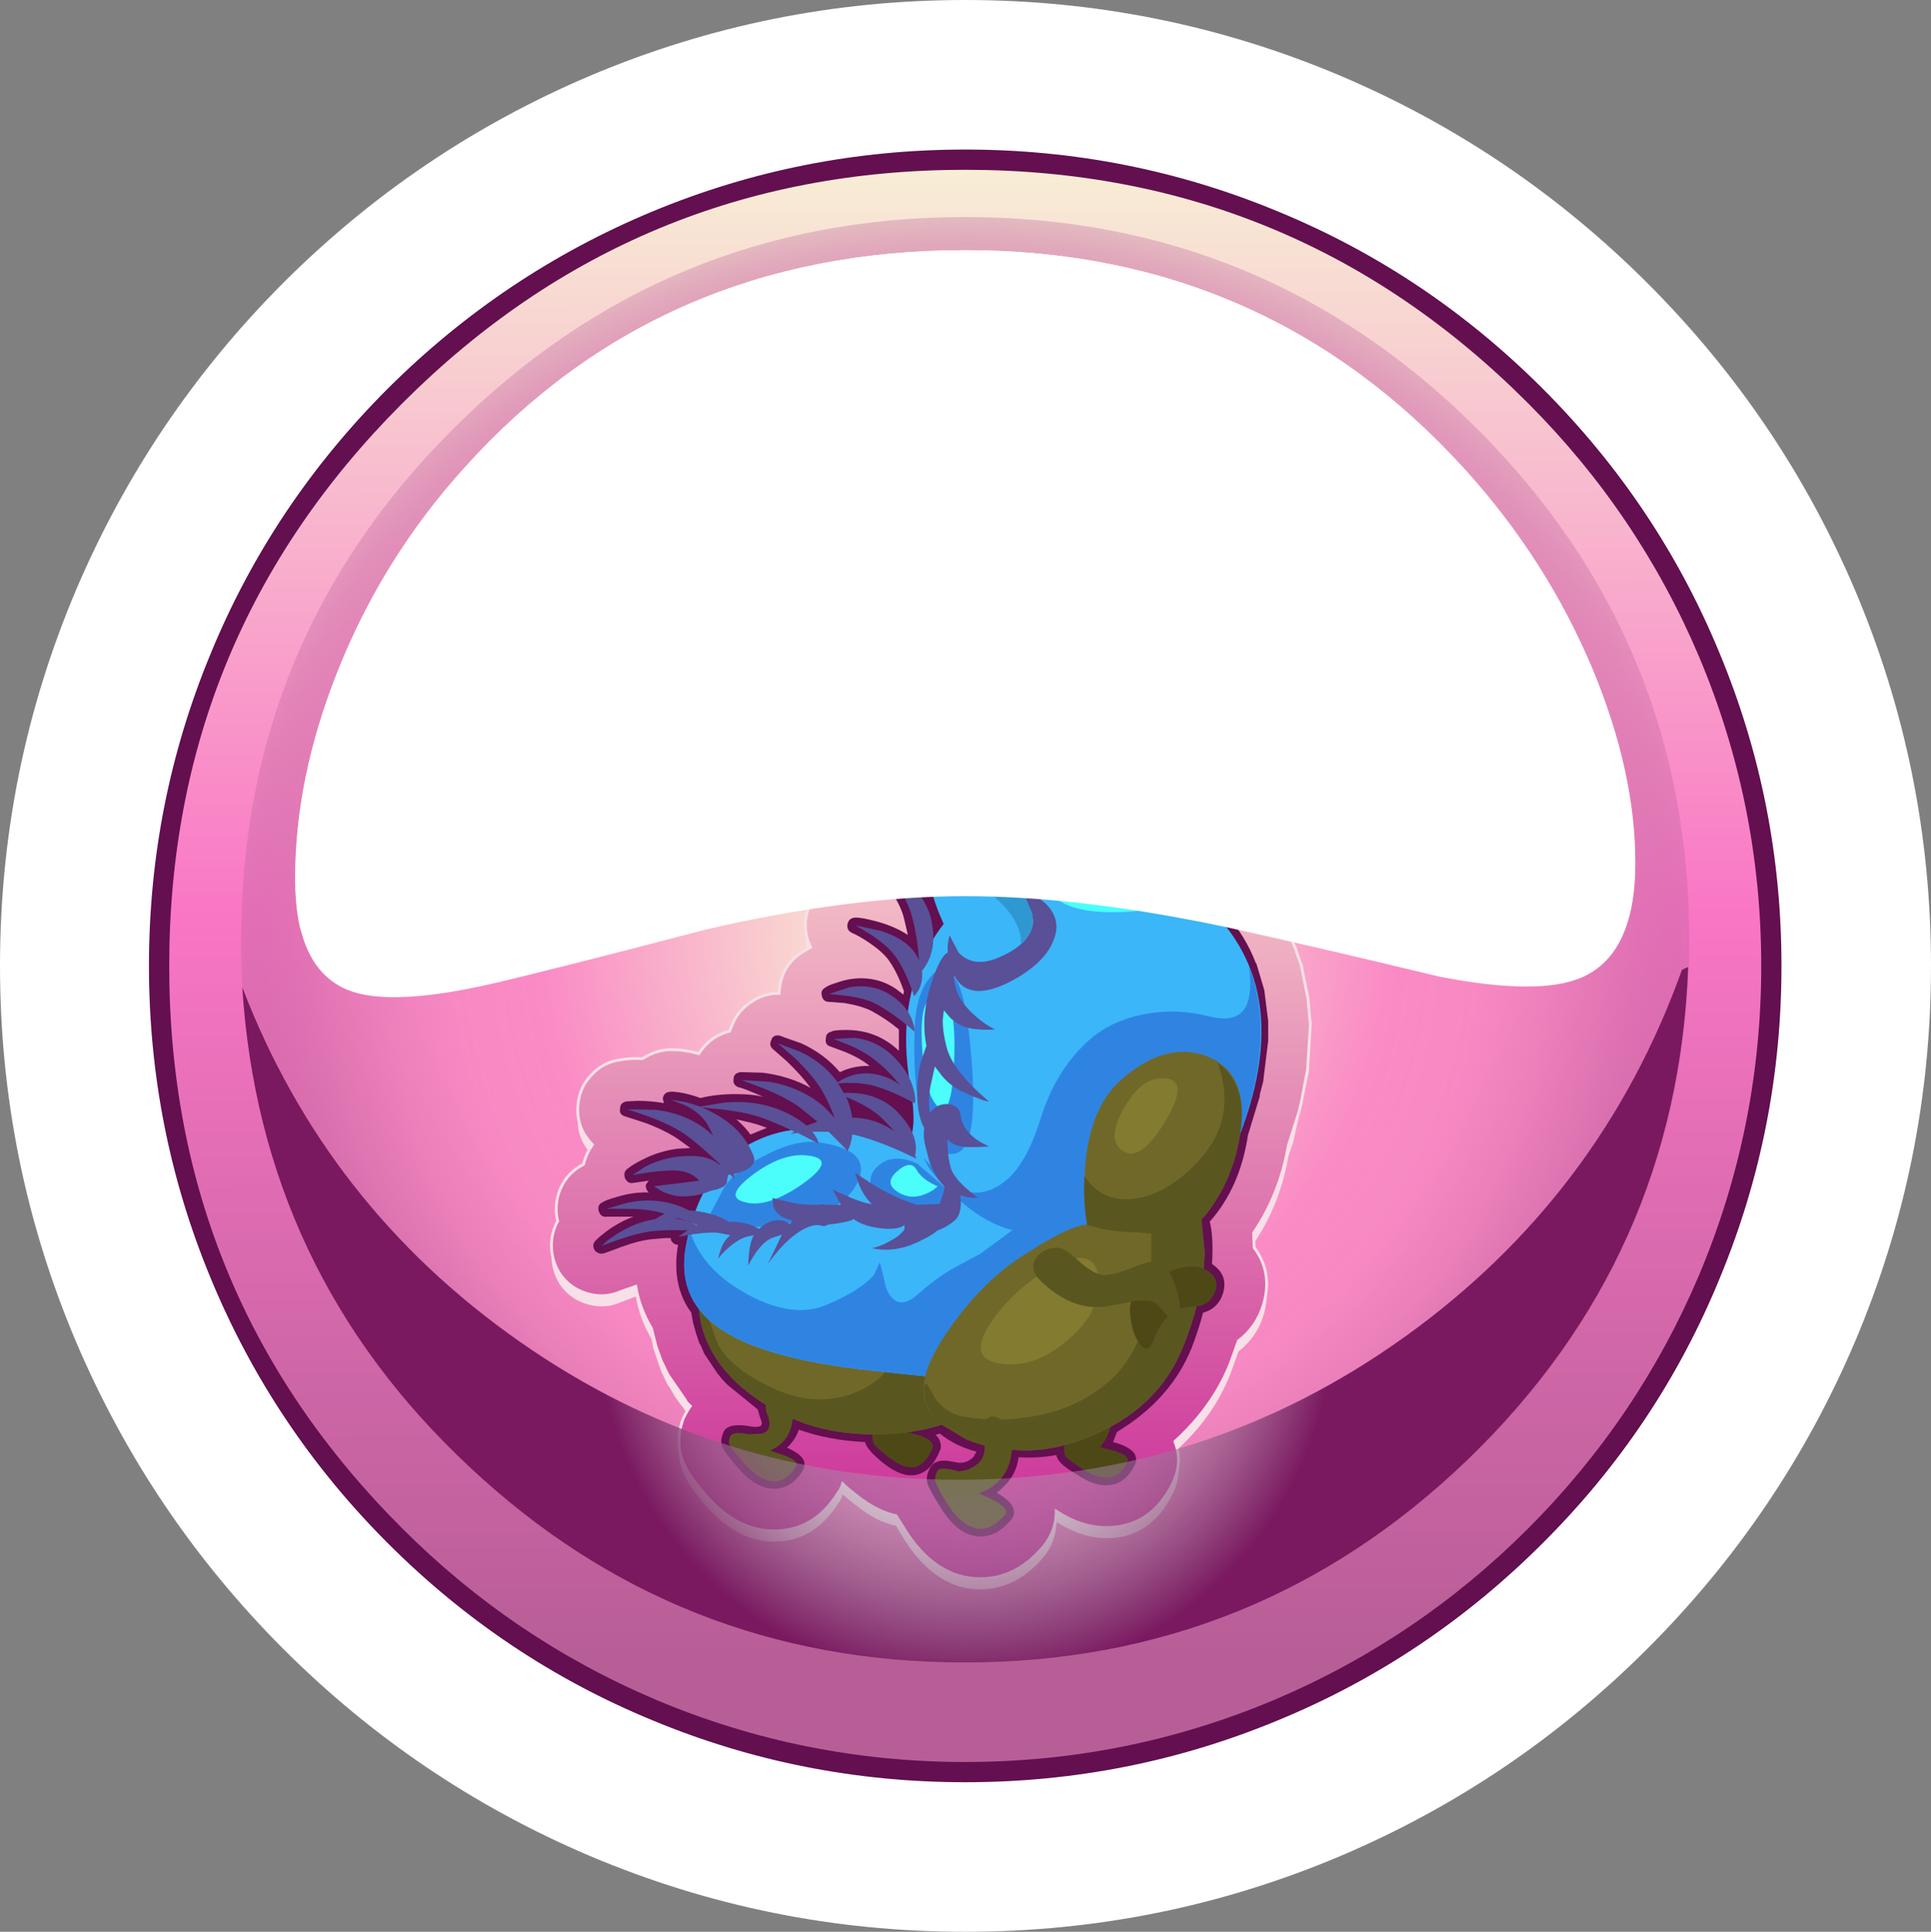 <?xml version="1.0" encoding="iso-8859-1"?>
<!-- Generator: Adobe Illustrator 15.1.0, SVG Export Plug-In . SVG Version: 6.00 Build 0)  -->
<!DOCTYPE svg PUBLIC "-//W3C//DTD SVG 1.1//EN" "http://www.w3.org/Graphics/SVG/1.1/DTD/svg11.dtd">
<svg version="1.1" id="Layer_1" xmlns="http://www.w3.org/2000/svg" xmlns:xlink="http://www.w3.org/1999/xlink" x="0px" y="0px"
	 width="171.75px" height="171.8px" viewBox="0 0 171.75 171.8" style="enable-background:new 0 0 171.75 171.8;"
	 xml:space="preserve">
<rect x="0" y="0" width="171.75" height="171.8" fill="#808080" stroke="none"/>
<symbol  id="FlashAICB_x2F_Layer_1_x2F__x3C_Path_x3E_" viewBox="0 -66.434 119.2 66.434">
	<g id="Layer_1_3_">
		<path style="fill-rule:evenodd;clip-rule:evenodd;fill:#FFFFFF;" d="M115.4-37.25c2.533-6.1,3.8-11.85,3.8-17.25
			c0-5.367-1.567-8.75-4.7-10.15c-2.533-1.133-6.783-1.117-12.75,0.05c-7.9,1.9-14.217,3.367-18.95,4.4
			c-8.667,1.833-16.4,2.75-23.2,2.75c-6.867,0-14.6-1-23.2-3c-9.033-2.367-15.35-3.966-18.95-4.8c-6-1.367-10.25-1.55-12.75-0.55
			C1.567-64.533,0-61.217,0-55.85c0,5.967,1.267,12.117,3.8,18.45c2.667,6.7,6.434,12.733,11.3,18.1C26.7-6.433,41.533,0,59.6,0
			c17.833,0,32.65-6.5,44.45-19.5C108.883-24.833,112.667-30.75,115.4-37.25z"/>
	</g>
</symbol>
<symbol  id="FlashAICB_x2F_Layer_1_x2F__x3C_Path_x3E__x5F_0" viewBox="0 -61.85 128.6 61.85">
	<g id="Layer_1_4_">
		
			<radialGradient id="SVGID_1_" cx="64.3" cy="-30.925" r="50.452" gradientTransform="matrix(1 0 0 -1 0 -61.85)" gradientUnits="userSpaceOnUse">
			<stop  offset="0" style="stop-color:#CCEFE7;stop-opacity:0"/>
			<stop  offset="0.067" style="stop-color:#C7E4E0;stop-opacity:0.051"/>
			<stop  offset="0.18" style="stop-color:#BCC7CD;stop-opacity:0.188"/>
			<stop  offset="0.329" style="stop-color:#A999AF;stop-opacity:0.412"/>
			<stop  offset="0.506" style="stop-color:#905885;stop-opacity:0.718"/>
			<stop  offset="0.651" style="stop-color:#7A1960"/>
		</radialGradient>
		<path style="fill-rule:evenodd;clip-rule:evenodd;fill:url(#SVGID_1_);" d="M128.05-0.25L128.6,0
			c-0.633-17.2-7.167-31.8-19.6-43.8C96.5-55.833,81.583-61.85,64.25-61.85c-17.033,0-31.733,5.817-44.1,17.45
			C7.783-32.833,1.067-18.633,0-1.8c4.967-12.967,13.183-23.467,24.65-31.5c11.7-8.2,24.717-12.3,39.05-12.3
			c14.667,0,27.917,4.25,39.75,12.75C115.05-24.517,123.25-13.65,128.05-0.25z"/>
	</g>
</symbol>
<symbol  id="FlashAICB_x2F_Layer_1_x2F__x3C_Path_x3E__x5F_1" viewBox="0 -60.45 119.2 60.45">
	<g id="Layer_1_2_">
		
			<linearGradient id="SVGID_2_" gradientUnits="userSpaceOnUse" x1="16160.585" y1="-58.467" x2="16220.976" y2="-58.467" gradientTransform="matrix(1.654944e-005 1 -1 -0.001 0.866 -16221.106)">
			<stop  offset="0.129" style="stop-color:#E2B8B2"/>
			<stop  offset="0.925" style="stop-color:#FFFFFF"/>
		</linearGradient>
		<path style="fill-rule:evenodd;clip-rule:evenodd;fill:url(#SVGID_2_);" d="M104.05-19.5c4.833-5.333,8.617-11.25,11.35-17.75
			c2.533-6.1,3.8-11.85,3.8-17.25c0-1.833-0.184-3.433-0.55-4.8c-2,11.966-7.85,22.6-17.55,31.9c-11.434,11-25.267,16.5-41.5,16.5
			c-16.533,0-30.45-5.483-41.75-16.45c-9.733-9.433-15.533-20.467-17.4-33.1C0.15-59.15,0-57.617,0-55.85
			c0,5.967,1.267,12.117,3.8,18.45c2.667,6.7,6.434,12.733,11.3,18.1C26.7-6.433,41.533,0,59.6,0C77.433,0,92.25-6.5,104.05-19.5z"
			/>
	</g>
</symbol>
<g>
	<path style="fill-rule:evenodd;clip-rule:evenodd;fill:#FFFFFF;" d="M146.55,25.2c7.934,7.933,14.084,17.033,18.45,27.3
		c4.5,10.633,6.75,21.767,6.75,33.4s-2.25,22.767-6.75,33.4c-4.366,10.267-10.517,19.367-18.45,27.3
		c-7.934,7.934-17.033,14.084-27.3,18.45c-10.634,4.5-21.767,6.75-33.4,6.75c-11.633,0-22.766-2.25-33.399-6.75
		c-10.267-4.366-19.367-10.517-27.3-18.45c-7.9-7.933-14.033-17.033-18.4-27.3C2.25,108.667,0,97.533,0,85.9s2.25-22.767,6.75-33.4
		c4.367-10.267,10.5-19.367,18.4-27.3c7.934-7.934,17.033-14.083,27.3-18.45C63.083,2.25,74.217,0,85.85,0
		c11.634,0,22.767,2.25,33.4,6.75C129.517,11.117,138.616,17.267,146.55,25.2z"/>
	<g>
		<g>
			
				<linearGradient id="SVGID_3_" gradientUnits="userSpaceOnUse" x1="-157.685" y1="85.851" x2="-14.286" y2="85.851" gradientTransform="matrix(6.973501e-006 -1 1 -0.001 -1.064519e-004 4.449275e-004)">
				<stop  offset="0.074" style="stop-color:#B85E97"/>
				<stop  offset="0.267" style="stop-color:#D167A8"/>
				<stop  offset="0.533" style="stop-color:#F976C5"/>
				<stop  offset="1" style="stop-color:#F8EFD5"/>
			</linearGradient>
			<path style="fill-rule:evenodd;clip-rule:evenodd;fill:url(#SVGID_3_);" d="M151.9,58c3.767,8.9,5.649,18.2,5.649,27.9
				s-1.883,19-5.649,27.9c-3.634,8.566-8.75,16.167-15.351,22.8c-6.633,6.601-14.233,11.717-22.8,15.351
				c-8.9,3.767-18.2,5.649-27.9,5.649c-9.7,0-19-1.883-27.899-5.649c-8.567-3.634-16.167-8.75-22.8-15.351
				c-6.6-6.633-11.717-14.233-15.35-22.8c-3.767-8.899-5.65-18.2-5.65-27.9s1.883-19,5.65-27.9c3.633-8.567,8.75-16.167,15.35-22.8
				c6.633-6.6,14.233-11.717,22.8-15.35c8.9-3.767,18.2-5.65,27.899-5.65c9.7,0,19,1.883,27.9,5.65
				c8.566,3.633,16.167,8.75,22.8,15.35C143.15,41.833,148.267,49.433,151.9,58z"/>
			<path style="fill-rule:evenodd;clip-rule:evenodd;fill:#630F50;" d="M151.1,113.45c3.7-8.767,5.551-17.95,5.551-27.55
				S154.8,67.117,151.1,58.35c-3.6-8.467-8.666-15.967-15.199-22.5C122.1,22.017,105.417,15.1,85.85,15.1
				c-19.533,0-36.216,6.917-50.05,20.75C21.967,49.683,15.05,66.367,15.05,85.9c0,19.567,6.917,36.25,20.75,50.05
				c6.534,6.533,14.034,11.6,22.5,15.2c8.767,3.699,17.95,5.55,27.55,5.55c9.601,0,18.784-1.851,27.551-5.55
				c8.466-3.601,15.966-8.667,22.5-15.2C142.434,129.417,147.5,121.917,151.1,113.45z M137.2,34.55
				c6.866,6.867,12.116,14.717,15.75,23.55c3.666,8.833,5.5,18.1,5.5,27.8s-1.834,18.966-5.5,27.8
				c-3.634,8.866-8.884,16.717-15.75,23.55c-6.867,6.866-14.717,12.116-23.55,15.75c-8.834,3.667-18.101,5.5-27.801,5.5
				c-9.7,0-18.966-1.833-27.8-5.5c-8.833-3.634-16.683-8.884-23.55-15.75c-6.833-6.833-12.083-14.684-15.75-23.55
				c-3.667-8.834-5.5-18.101-5.5-27.8s1.833-18.967,5.5-27.8c3.633-8.833,8.883-16.684,15.75-23.55
				c6.867-6.833,14.717-12.083,23.55-15.75c8.833-3.667,18.1-5.5,27.8-5.5c9.7,0,18.967,1.833,27.801,5.5
				C122.483,22.433,130.333,27.683,137.2,34.55z"/>
		</g>
		
			<radialGradient id="SVGID_4_" cx="85.85" cy="83.575" r="64.338" gradientTransform="matrix(1 0 0 -1 0 167.149)" gradientUnits="userSpaceOnUse">
			<stop  offset="0.106" style="stop-color:#F8EFD5"/>
			<stop  offset="0.588" style="stop-color:#FA8BC5"/>
			<stop  offset="0.71" style="stop-color:#F789C3;stop-opacity:0.969"/>
			<stop  offset="0.804" style="stop-color:#ED82BC;stop-opacity:0.871"/>
			<stop  offset="0.882" style="stop-color:#DE78B1;stop-opacity:0.706"/>
			<stop  offset="0.961" style="stop-color:#C768A2;stop-opacity:0.474"/>
			<stop  offset="1" style="stop-color:#B85E97;stop-opacity:0.318"/>
		</radialGradient>
		<path style="fill-rule:evenodd;clip-rule:evenodd;fill:url(#SVGID_4_);" d="M131.4,38.15c12.566,12.567,18.85,27.717,18.85,45.45
			c0,17.733-6.283,32.883-18.85,45.45c-12.601,12.533-27.784,18.8-45.551,18.8c-17.8,0-32.983-6.267-45.55-18.8
			c-12.566-12.533-18.85-27.684-18.85-45.45c0-17.767,6.283-32.917,18.85-45.45C52.867,25.583,68.05,19.3,85.85,19.3
			C103.616,19.3,118.8,25.583,131.4,38.15z"/>
		<g>
			<path style="fill-rule:evenodd;clip-rule:evenodd;fill:#F7E0E7;" d="M93.9,65.9c0.199,1.033,0.233,2.033,0.1,3l0.65,0.3
				c0.933-0.167,2.05-0.25,3.35-0.25l0.45-0.5c0-0.567,0.033-1,0.1-1.3c0.267-1.9,1.117-3.483,2.55-4.75
				c1.467-1.267,3.167-1.9,5.101-1.9l1.149,0.1c2.101,0.267,3.801,1.25,5.101,2.95c1.3,1.667,1.816,3.583,1.55,5.75
				c-0.233,1.8-1.017,3.317-2.35,4.55c-1.267,1.233-2.801,1.933-4.601,2.1c3.8,2.133,6.5,5.183,8.101,9.15l0.55,1.6l0.05,0.1
				l0.05,0.3l0.3,1.051l0.25,1.649V89.9l0.15,1.699v0.051l0.05,0.35l-0.149,3.4l-1.4,6.25l-0.4,1.149c-0.5,2.9-1.533,5.5-3.1,7.8
				l0.05,1.25c1.101,1.5,1.384,3.184,0.851,5.051c-0.367,1.3-1.117,2.399-2.25,3.3l-0.7,1.95c-1.033,2.633-2.684,4.949-4.95,6.949
				c0.467,1.233,0.417,2.45-0.15,3.65c-1.3,2.7-3.283,4.05-5.949,4.05c-1.434,0-2.917-0.483-4.45-1.45
				c0,1.167-0.384,2.217-1.15,3.15c-1.633,1.9-3.5,2.85-5.6,2.85c-2.633,0-4.883-1.466-6.75-4.399l-0.75-1.25
				c-1.2-0.267-2.333-0.834-3.4-1.7c-0.3-0.2-0.75-0.566-1.35-1.1c-0.1,0.333-0.233,0.6-0.4,0.8c-1.433,2.267-3.333,3.399-5.7,3.399
				c-2.2,0-4.233-1.066-6.1-3.199c-1-1.167-1.65-2.117-1.95-2.851c-0.533-1.2-0.55-2.5-0.05-3.899
				c0.167-0.467,0.383-0.851,0.65-1.15l-0.35-0.4l-1-1.35l-0.55-0.95l-0.1-0.1l-0.6-1.25l-0.7-2.05l-0.15-0.801
				c-0.733-1.267-1.2-2.533-1.4-3.8l-1.3,0.5c-0.967,0.434-1.967,0.5-3,0.2s-1.85-0.884-2.45-1.75
				c-0.466-0.733-0.716-1.517-0.75-2.35c-0.033-0.867,0.15-1.65,0.55-2.351c-0.233-1-0.15-1.967,0.25-2.899
				c0.433-0.967,1.117-1.684,2.05-2.15c0.167-0.7,0.434-1.283,0.8-1.75c-0.967-0.967-1.4-2.116-1.3-3.45
				c0.067-1.033,0.467-1.95,1.2-2.75c0.7-0.767,1.566-1.233,2.6-1.399c0.167,0,0.816-0.034,1.95-0.101
				c0.633-0.434,1.4-0.684,2.3-0.75l0.3-0.05c0.633,0,1.433,0.116,2.4,0.35c0.7-1,1.617-1.649,2.75-1.949l0.3-0.75
				c0.367-0.801,0.933-1.45,1.7-1.95c0.733-0.467,1.533-0.684,2.4-0.65c0.034-0.8,0.25-1.55,0.65-2.25c0.433-0.7,1-1.233,1.7-1.6
				l0.45-0.25c-0.5-1.034-0.6-2.083-0.3-3.15c0.4-1.333,1.217-2.283,2.45-2.85c-0.333-1.267-0.133-2.467,0.6-3.6
				c0.733-1.067,1.733-1.7,3-1.9c-0.833-1.1-1.4-2.333-1.7-3.7c-0.5-2.433-0.083-4.717,1.25-6.85c1.333-2.133,3.2-3.5,5.6-4.1
				c0.767-0.167,1.5-0.25,2.2-0.25c2.133,0,4.017,0.667,5.649,2C92.45,62.133,93.467,63.833,93.9,65.9z"/>
			<g>
				
					<linearGradient id="SVGID_5_" gradientUnits="userSpaceOnUse" x1="-140.487" y1="82.8" x2="-57.935" y2="82.8" gradientTransform="matrix(1.211754e-005 -1 1 -0.001 9.749057e-005 -4.842016e-005)">
					<stop  offset="0" style="stop-color:#CA2897"/>
					<stop  offset="0.169" style="stop-color:#D148A0"/>
					<stop  offset="0.525" style="stop-color:#E58FB7"/>
					<stop  offset="0.902" style="stop-color:#FDDDD1"/>
				</linearGradient>
				<path style="fill-rule:evenodd;clip-rule:evenodd;fill:url(#SVGID_5_);" d="M93.9,65c0.199,1.067,0.233,2.05,0.1,2.95l0.65,0.35
					c1.199-0.2,2.316-0.283,3.35-0.25l0.45-0.5c0-0.6,0.033-1.033,0.1-1.3c0.267-1.9,1.117-3.483,2.55-4.75
					c1.467-1.3,3.167-1.95,5.101-1.95l1.149,0.1c2.101,0.267,3.801,1.25,5.101,2.95c1.3,1.7,1.816,3.633,1.55,5.8
					c-0.233,1.767-1.017,3.267-2.35,4.5c-1.267,1.233-2.801,1.934-4.601,2.1c3.834,2.2,6.533,5.267,8.101,9.2l0.05,0.1l0.5,1.45
					l0.05,0.1l0.05,0.3l0.55,2.699v0.101l0.15,1.7v0.05l0.05,0.35l-0.25,4.05l-0.6,3.15l-0.05,0.15l-0.101,0.449l-0.95,3
					c-0.5,2.9-1.533,5.5-3.1,7.801l0.05,1.3c1.101,1.467,1.384,3.133,0.851,5c-0.4,1.366-1.15,2.467-2.25,3.3l-0.7,1.95
					c-1,2.566-2.65,4.899-4.95,7c0.467,1.2,0.417,2.416-0.15,3.649c-1.3,2.667-3.283,4-5.949,4c-1.5,0-2.983-0.483-4.45-1.449
					c0,1.166-0.384,2.216-1.15,3.149c-1.6,1.9-3.467,2.851-5.6,2.851c-2.667,0-4.917-1.467-6.75-4.4l-0.75-1.2
					c-1.1-0.233-2.233-0.8-3.4-1.7c-0.6-0.466-1.05-0.85-1.35-1.149c-0.1,0.333-0.233,0.6-0.4,0.8c-1.4,2.267-3.3,3.4-5.7,3.4
					c-2.233,0-4.267-1.067-6.1-3.2c-1-1.134-1.65-2.066-1.95-2.8c-0.533-1.233-0.55-2.551-0.05-3.95
					c0.2-0.434,0.417-0.816,0.65-1.15l-0.35-0.35l-0.1-0.2l-1.55-2.25L58.8,121l-0.45-1.25l-0.4-1.6
					c-0.733-1.233-1.2-2.483-1.4-3.75l-1.3,0.449c-0.967,0.434-1.967,0.5-3,0.2s-1.85-0.883-2.45-1.75
					c-0.466-0.733-0.716-1.517-0.75-2.35c-0.033-0.834,0.15-1.617,0.55-2.351c-0.233-1-0.15-1.966,0.25-2.899
					c0.433-0.967,1.117-1.684,2.05-2.15c0.167-0.666,0.434-1.25,0.8-1.75c-0.967-0.967-1.4-2.116-1.3-3.45
					c0.067-1.066,0.467-1.983,1.2-2.75c0.7-0.767,1.566-1.216,2.6-1.35c0.533-0.1,1.183-0.134,1.95-0.1
					c0.7-0.467,1.467-0.733,2.3-0.801h0.3c0.767,0,1.567,0.117,2.4,0.351c0.667-1.033,1.583-1.7,2.75-2l0.3-0.75
					c0.367-0.8,0.933-1.434,1.7-1.9c0.767-0.5,1.567-0.733,2.4-0.7c0.067-1.733,0.85-3.016,2.35-3.85l0.45-0.25
					c-0.5-1.033-0.6-2.083-0.3-3.15c0.4-1.333,1.217-2.283,2.45-2.85c-0.333-1.3-0.133-2.483,0.6-3.55c0.733-1.1,1.733-1.75,3-1.95
					c-0.833-1.1-1.4-2.333-1.7-3.7c-0.5-2.433-0.083-4.716,1.25-6.85c1.333-2.133,3.2-3.483,5.6-4.05c0.7-0.2,1.433-0.3,2.2-0.3
					c2.133,0,4.017,0.667,5.649,2C92.45,61.183,93.467,62.9,93.9,65z"/>
				<path style="fill-rule:evenodd;clip-rule:evenodd;fill:none;stroke:#F7E0E7;stroke-width:0.25;" d="M93.9,65
					c-0.434-2.1-1.45-3.817-3.051-5.15c-1.633-1.333-3.517-2-5.649-2c-0.767,0-1.5,0.1-2.2,0.3c-2.4,0.567-4.267,1.917-5.6,4.05
					c-1.333,2.133-1.75,4.417-1.25,6.85c0.3,1.367,0.867,2.6,1.7,3.7c-1.267,0.2-2.267,0.85-3,1.95
					c-0.733,1.066-0.934,2.25-0.6,3.55c-1.233,0.567-2.05,1.517-2.45,2.85c-0.3,1.066-0.2,2.117,0.3,3.15l-0.45,0.25
					c-1.5,0.833-2.283,2.116-2.35,3.85c-0.833-0.033-1.633,0.2-2.4,0.7c-0.767,0.467-1.333,1.101-1.7,1.9l-0.3,0.75
					c-1.167,0.3-2.083,0.967-2.75,2c-0.833-0.233-1.633-0.351-2.4-0.351h-0.3c-0.833,0.067-1.6,0.334-2.3,0.801
					c-0.767-0.034-1.417,0-1.95,0.1c-1.034,0.134-1.9,0.583-2.6,1.35c-0.733,0.767-1.133,1.684-1.2,2.75
					c-0.1,1.334,0.333,2.483,1.3,3.45c-0.367,0.5-0.633,1.084-0.8,1.75c-0.933,0.467-1.617,1.184-2.05,2.15
					c-0.4,0.934-0.483,1.899-0.25,2.899c-0.4,0.733-0.583,1.517-0.55,2.351c0.034,0.833,0.284,1.616,0.75,2.35
					c0.6,0.867,1.417,1.45,2.45,1.75s2.033,0.233,3-0.2l1.3-0.449c0.2,1.267,0.667,2.517,1.4,3.75l0.4,1.6L58.8,121l0.6,1.25
					l1.55,2.25l0.1,0.2l0.35,0.35c-0.233,0.334-0.45,0.717-0.65,1.15c-0.5,1.399-0.483,2.717,0.05,3.95
					c0.3,0.733,0.95,1.666,1.95,2.8c1.833,2.133,3.867,3.2,6.1,3.2c2.4,0,4.3-1.134,5.7-3.4c0.167-0.2,0.3-0.467,0.4-0.8
					c0.3,0.3,0.75,0.684,1.35,1.149c1.167,0.9,2.3,1.467,3.4,1.7l0.75,1.2c1.833,2.934,4.083,4.4,6.75,4.4c2.133,0,4-0.95,5.6-2.851
					c0.767-0.934,1.15-1.983,1.15-3.149c1.467,0.966,2.95,1.449,4.45,1.449c2.666,0,4.649-1.333,5.949-4
					c0.567-1.233,0.617-2.449,0.15-3.649c2.3-2.101,3.95-4.434,4.95-7l0.7-1.95c1.1-0.833,1.85-1.934,2.25-3.3
					c0.533-1.867,0.25-3.533-0.851-5l-0.05-1.3c1.566-2.301,2.6-4.9,3.1-7.801l0.95-3l0.101-0.449l0.05-0.15l0.6-3.15l0.25-4.05
					l-0.05-0.35v-0.05l-0.15-1.7V88.85l-0.55-2.699l-0.05-0.3l-0.05-0.1l-0.5-1.45l-0.05-0.1c-1.567-3.934-4.267-7-8.101-9.2
					c1.8-0.167,3.334-0.867,4.601-2.1c1.333-1.233,2.116-2.733,2.35-4.5c0.267-2.167-0.25-4.1-1.55-5.8c-1.3-1.7-3-2.684-5.101-2.95
					l-1.149-0.1c-1.934,0-3.634,0.65-5.101,1.95c-1.433,1.267-2.283,2.85-2.55,4.75c-0.066,0.267-0.1,0.7-0.1,1.3L98,68.05
					c-1.033-0.033-2.15,0.05-3.35,0.25L94,67.95C94.134,67.05,94.1,66.067,93.9,65z"/>
			</g>
			<path style="fill-rule:evenodd;clip-rule:evenodd;fill:#630F50;" d="M68.2,100.3l-0.7-0.25c-0.4-0.133-1.067-0.3-2-0.5
				c0.5,0.434,0.917,0.884,1.25,1.351L68.2,100.3z M92.8,76.3l1.5-0.25c1.566-0.2,2.75-0.283,3.55-0.25l1-2.25
				c-2.066,0.534-3.733,1.2-5,2L92.8,76.3z M83.9,61.75c0.4-0.1,0.833-0.15,1.3-0.15c1.233,0,2.316,0.383,3.25,1.15
				c0.967,0.767,1.566,1.767,1.8,3c0.3,1.433,0.05,2.8-0.75,4.1c-0.8,1.267-1.917,2.066-3.35,2.4l-0.2,0.05l0.2,0.9l0.449,1.15
				l-0.55,0.4l0.601-0.3l0.3,0.5l-0.5,0.5l0.6-0.4l0.351,0.5l0.05,0.1l0.3,0.35l0.05-0.25c0.4-1.333,1.217-2.45,2.45-3.35
				c0.634-0.433,1.25-0.767,1.85-1c0.367-0.133,0.634-0.033,0.801,0.3c0.233,0.333,0.199,0.617-0.101,0.85l-0.3,0.4
				c1.467-0.733,3.083-1.117,4.85-1.15c0.9-0.033,1.65,0.017,2.25,0.15L99.7,72c0.833-1.367,1.8-2.35,2.899-2.95
				c-0.333-0.733-0.449-1.5-0.35-2.3c0.167-1.1,0.684-1.983,1.55-2.65c0.9-0.667,1.9-0.917,3-0.75c1.066,0.167,1.967,0.683,2.7,1.55
				c0.7,0.9,0.967,1.9,0.8,3c-0.133,1.067-0.649,1.934-1.55,2.6c-0.9,0.7-1.917,0.967-3.05,0.8l-0.8-0.25
				c-0.934,1.367-1.483,2.65-1.65,3.85c-0.1,0.767-0.033,1.533,0.2,2.3l1.45,0.9c3.267,1.767,5.533,4.283,6.8,7.55l0.05,0.05
				l0.7,2.35l0.35,2.75v1.75l-0.45,3.65l-0.3,1.149v0.15l-1.05,3.45c-0.467,3.1-1.6,5.666-3.4,7.7c0.233,0.899,0.301,2.149,0.2,3.75
				l0.25,0.199c0.767,0.601,1.017,1.384,0.75,2.351c-0.267,0.934-0.866,1.533-1.8,1.8c-0.2,0.833-0.533,1.866-1,3.1
				c-1.233,3.067-3.45,5.567-6.65,7.5l-0.35,0.9c1.033,0.267,1.684,0.634,1.95,1.1c0.133,0.367,0.133,0.667,0,0.9
				c-0.601,1.233-1.45,1.85-2.55,1.85c-0.801,0-1.667-0.316-2.601-0.949c-0.666-0.4-1.1-0.7-1.3-0.9
				c-0.3-0.267-0.483-0.55-0.55-0.85c-1.033,0.199-2.15,0.267-3.351,0.199c-0.066,0.434-0.166,0.817-0.3,1.15
				c-0.333,0.767-0.883,1.434-1.649,2c0.866,0.5,1.366,0.983,1.5,1.45c0.1,0.3,0.033,0.616-0.2,0.95c-0.834,1-1.75,1.5-2.75,1.5
				c-1.3,0-2.483-0.867-3.55-2.601c-0.667-1.066-1.05-1.767-1.15-2.1c-0.133-0.434-0.05-0.917,0.25-1.45
				c0.233-0.4,0.65-0.6,1.25-0.6c0.2,0,0.633,0.066,1.3,0.199c0.533,0,0.967-0.183,1.3-0.55l0.25-0.45
				c-1.267-0.333-2.35-0.866-3.25-1.6l-0.4,0.1c0.133,0.101,0.25,0.25,0.35,0.45c0.167,0.367,0.184,0.684,0.05,0.95
				c-0.5,1.233-1.184,1.95-2.05,2.15c-0.867,0.199-1.85-0.134-2.95-1c-1.033-0.834-1.583-1.467-1.65-1.9
				c-2.133-0.1-4.1-0.467-5.9-1.1c-0.2,0.6-0.55,1.133-1.05,1.6c0.833,0.366,1.333,0.75,1.5,1.15c0.1,0.267,0.067,0.566-0.1,0.899
				c-0.667,1.066-1.517,1.601-2.55,1.601c-1.1,0-2.184-0.634-3.25-1.9c-0.733-0.866-1.167-1.434-1.3-1.7c-0.2-0.366-0.2-0.8,0-1.3
				c0.133-0.5,0.6-0.75,1.4-0.75c0.333,0,0.667,0.033,1,0.1l0.4,0.051c0.4,0,0.6-0.051,0.6-0.15c0.1-0.1,0.066-0.333-0.1-0.7
				l-0.2-0.7l-2.7-2.199c-0.367-0.367-0.617-0.65-0.75-0.851l-0.1-0.1l-1.2-1.8L62.3,119.6l-0.1-0.149l-0.3-0.9l-0.25-0.899
				l-0.15-0.801v-0.1c-1.2-1.6-1.6-3.6-1.2-6v-0.05c-0.233,0-0.433-0.117-0.6-0.351l-0.05-0.25c-0.467,0-1,0.034-1.6,0.101
				c-0.767,0.066-1.7,0.3-2.8,0.7c-0.967,0.366-1.467,0.55-1.5,0.55c-0.333,0.1-0.617,0.017-0.85-0.25
				c-0.2-0.334-0.167-0.634,0.1-0.9c0.233-0.233,0.55-0.5,0.95-0.8c0.767-0.566,1.566-1,2.4-1.3H54
				c-0.367,0.066-0.617-0.101-0.75-0.5c-0.1-0.4,0.033-0.667,0.4-0.8c0.1-0.101,0.5-0.25,1.2-0.45c0.967-0.3,1.917-0.434,2.85-0.4
				c-0.2-0.2-0.284-0.434-0.25-0.7L57.7,105l-1.35,0.2c-0.333,0.066-0.583-0.066-0.75-0.4c-0.133-0.366-0.067-0.649,0.2-0.85
				c0.333-0.267,0.767-0.533,1.3-0.8c1.033-0.534,2.117-0.867,3.25-1l1.05-0.051l-0.75-0.55c-0.733-0.566-1.783-1.116-3.15-1.649
				L55.65,99.3c-0.4-0.1-0.566-0.333-0.5-0.7c0-0.366,0.2-0.583,0.6-0.649l0.95-0.05c0.767,0,1.55,0.066,2.35,0.199l-0.1-0.399
				c0.066-0.4,0.3-0.601,0.7-0.601c0.033-0.033,0.3-0.017,0.8,0.051c0.6,0.1,1.216,0.267,1.85,0.5
				c0.934-0.233,1.983-0.351,3.15-0.351c1,0,1.816,0.084,2.45,0.25c-1.3-0.566-2.033-0.85-2.2-0.85
				c-0.367-0.134-0.517-0.384-0.45-0.75c0-0.334,0.2-0.533,0.6-0.601l2,0.051c1.566,0.199,2.983,0.649,4.25,1.35
				c-0.533-0.733-1.233-1.517-2.1-2.35l-1.2-1.051c-0.3-0.233-0.367-0.517-0.2-0.85c0.1-0.333,0.35-0.467,0.75-0.4
				c0.066,0.034,0.717,0.267,1.95,0.7c1.367,0.634,2.5,1.483,3.4,2.55c0.833-0.399,1.716-0.583,2.65-0.55
				c-0.567-0.467-1.3-0.883-2.2-1.25l-1.2-0.45c-0.4-0.1-0.567-0.333-0.5-0.699c0-0.367,0.167-0.584,0.5-0.65
				c0.1-0.1,0.55-0.15,1.35-0.15c1.8,0,3.35,0.617,4.65,1.851v-1.9c-0.767-0.633-1.583-1.184-2.45-1.649
				c-0.6-0.301-1.4-0.534-2.4-0.7c-0.867-0.066-1.317-0.101-1.35-0.101c-0.367,0-0.583-0.183-0.65-0.55
				c-0.1-0.333,0.017-0.583,0.35-0.75c0.1-0.1,0.417-0.233,0.95-0.399c0.733-0.267,1.467-0.4,2.2-0.4c1.133,0,2.167,0.316,3.1,0.95
				l0.65,0.5l0.05-0.3c-0.4-1.134-0.85-2.051-1.35-2.75c-0.333-0.467-0.883-0.967-1.65-1.5c-0.633-0.433-1.183-0.75-1.65-0.95
				c-0.333-0.167-0.45-0.45-0.35-0.85c0.1-0.333,0.35-0.5,0.75-0.5c0.333,0,0.883,0.1,1.65,0.3c1.167,0.3,2.15,0.717,2.95,1.25
				l-0.35-1.5c-0.2-0.8-0.65-1.7-1.35-2.7c-0.6-0.867-0.95-1.3-1.05-1.3c-0.2-0.267-0.217-0.566-0.05-0.9
				c0.2-0.267,0.483-0.35,0.85-0.25c0.034,0.033,0.417,0.217,1.15,0.55c0.8,0.5,1.483,1.067,2.05,1.7
				c-0.167-0.933-0.233-1.75-0.2-2.45c0.1-1.533,0.333-3.017,0.7-4.45c-1.433-0.7-2.333-1.883-2.7-3.55
				c-0.3-1.433-0.05-2.8,0.75-4.1C81.35,62.933,82.467,62.117,83.9,61.75z"/>
			<g>
				<path style="fill-rule:evenodd;clip-rule:evenodd;fill:#4E4817;" d="M79.55,120.15c0.7-0.034,1.15,0.216,1.35,0.75l0.4,0.85
					c0.233,0.733,0.367,1.483,0.4,2.25c0.033,1.233-0.317,2.35-1.05,3.35l1.3,0.351c0.8,0.333,1.133,0.684,1,1.05
					c-0.8,2-2.1,2.283-3.9,0.85c-0.733-0.566-1.167-0.949-1.3-1.149s-0.183-0.5-0.15-0.9c0.033-0.3,0.25-0.55,0.65-0.75l0.6-0.2
					c0.333-0.267,0.6-0.616,0.8-1.05c0.434-0.833,0.4-1.684-0.1-2.55c-0.333-0.6-0.517-1.217-0.55-1.85
					C79,120.517,79.183,120.184,79.55,120.15z"/>
				<path style="fill-rule:evenodd;clip-rule:evenodd;fill:#4E4817;" d="M96.45,122.45c0.767,0,1.25,0.217,1.45,0.649l0.449,0.75
					c0.301,0.667,0.467,1.317,0.5,1.95c0.067,1.066-0.267,2.033-1,2.9l1.351,0.35c0.866,0.3,1.233,0.601,1.1,0.9
					c-0.767,1.7-2.133,1.916-4.1,0.649c-0.767-0.5-1.233-0.85-1.4-1.05c-0.133-0.166-0.184-0.434-0.149-0.8
					c0-0.233,0.216-0.434,0.649-0.6c0.2-0.101,0.4-0.167,0.601-0.2c0.333-0.2,0.6-0.483,0.8-0.851
					c0.434-0.699,0.383-1.433-0.15-2.199c-0.366-0.567-0.583-1.101-0.649-1.601C95.866,122.733,96.05,122.45,96.45,122.45z"/>
				<path style="fill-rule:evenodd;clip-rule:evenodd;fill:#3BB6F9;" d="M102.55,74.8c-0.166,1.167,0.05,2.367,0.65,3.6
					c0.267,0.633,0.566,1.133,0.899,1.5c-1.866,0.133-3.116,0.117-3.75-0.05c-0.366-0.1-0.883-0.517-1.55-1.25l-0.85-1.1
					c0.3-1.033,0.916-2.45,1.85-4.25c0.8-1.6,1.8-2.767,3-3.5c0.566-0.367,1.066-0.567,1.5-0.6l1,0.2
					c-0.399,0.433-0.8,0.983-1.2,1.65C103.233,72.333,102.717,73.6,102.55,74.8z"/>
				<path style="fill-rule:evenodd;clip-rule:evenodd;fill:#4BFEFC;" d="M109.6,67.8c-0.133,0.9-0.566,1.617-1.3,2.15
					c-0.733,0.566-1.566,0.783-2.5,0.65c-0.899-0.167-1.633-0.6-2.2-1.3c-0.566-0.733-0.783-1.55-0.649-2.45
					c0.133-0.9,0.566-1.633,1.3-2.2c0.733-0.533,1.55-0.733,2.45-0.6c0.934,0.133,1.684,0.567,2.25,1.3S109.733,66.9,109.6,67.8z"/>
				<path style="fill-rule:evenodd;clip-rule:evenodd;fill:#FFFFFF;" d="M107.6,66.25c-0.033,0.4-0.216,0.717-0.55,0.95
					c-0.333,0.267-0.717,0.367-1.149,0.3c-0.4-0.067-0.717-0.267-0.95-0.6c-0.233-0.3-0.334-0.65-0.3-1.05
					c0.066-0.4,0.25-0.717,0.55-0.95c0.333-0.233,0.7-0.333,1.1-0.3c0.4,0.066,0.733,0.25,1,0.55
					C107.566,65.483,107.667,65.85,107.6,66.25z"/>
				<path style="fill-rule:evenodd;clip-rule:evenodd;fill:#706829;" d="M106.35,109.45c0.767,0.967,0.334,3.316-1.3,7.05
					c-1.899,4.4-4.733,7.75-8.5,10.05c-3.3,2.033-6.416,2.667-9.35,1.9l-3.45-1.75c-1.467,0.5-3.25,0.783-5.35,0.85
					c-4.233,0.134-7.933-0.916-11.1-3.149c-2.633-1.834-4.283-4.067-4.95-6.7l-0.15-3.45
					C90.934,110.217,105.65,108.616,106.35,109.45z"/>
				<path style="fill-rule:evenodd;clip-rule:evenodd;fill:#5A5620;" d="M79.95,120.1l5.2,1c3.6,1,5.716,2.233,6.35,3.7
					c0.467,1.134,0.45,2.4-0.05,3.8c-2.033,0.367-3.917,0.15-5.65-0.649l-2.05-1.25c-1.467,0.5-3.25,0.783-5.35,0.85
					c-4.233,0.134-7.933-0.916-11.1-3.149c-3.466-2.4-5.2-5.4-5.2-9c0.1,0.133,0.267,0.35,0.5,0.649
					c0.833,2.367,1.267,3.566,1.3,3.601c0.9,1.533,2.667,2.866,5.3,4c2.167,0.933,4.316,1.05,6.45,0.35
					C77.75,123.267,79.183,121.967,79.95,120.1z"/>
				<path style="fill-rule:evenodd;clip-rule:evenodd;fill:#3BB6F9;" d="M102.35,77.7c2.967,1.1,5.301,2.8,7,5.1
					c4.434,6,3.684,14.25-2.25,24.75c-2.3,4.101-2.933,6.434-1.899,7c0.233,0.134,0.6,0.283,1.1,0.45
					c0.267,0.267,0.117,0.866-0.45,1.8c-2.166,3.634-5.85,5.684-11.05,6.15c-2.833,0.267-8.566-0.084-17.2-1.05
					c-6.633-0.7-11.25-2.017-13.85-3.95c-2.367-1.733-3.283-4.101-2.75-7.101c0.867-4.666,2.917-7.783,6.15-9.35
					c2.8-1.366,6.133-1.5,10-0.4c1.967,0.567,3,0.834,3.1,0.801c1.033-0.301,1.267-2.101,0.7-5.4c-0.833-4.9-0.217-9.116,1.85-12.65
					c2.334-4.033,6.2-6.4,11.601-7.1C97,76.417,99.65,76.733,102.35,77.7z"/>
				<path style="fill-rule:evenodd;clip-rule:evenodd;fill:#4BFEFC;" d="M99.7,76.65c1.8,0.267,3.533,1.033,5.2,2.3
					c-0.367,1.3-1.983,2.017-4.851,2.15c-2.666,0.133-4.616-0.2-5.85-1c-1.233-0.8-2.434-1.233-3.601-1.3
					c-0.466-0.033-1.5,0.05-3.1,0.25c1.934-1.2,4.233-1.966,6.9-2.3C96.6,76.45,98.366,76.417,99.7,76.65z"/>
				<path style="fill-rule:evenodd;clip-rule:evenodd;fill:#2F84E2;" d="M107.1,107.55c-2.3,4.101-2.933,6.434-1.899,7
					c0.233,0.134,0.6,0.283,1.1,0.45c0.267,0.267,0.117,0.866-0.45,1.8c-2.166,3.634-5.85,5.684-11.05,6.15
					c-2.833,0.267-8.566-0.084-17.2-1.05c-6.633-0.7-11.25-2.017-13.85-3.95c-2.367-1.733-3.283-4.101-2.75-7.101l0.35-1.399
					c0.733,2.333,2.467,4.233,5.2,5.7c2.667,1.433,4.983,1.733,6.95,0.899c2.067-0.866,3.483-1.767,4.25-2.7l0.5-1.1l0.6,2.4
					c0.633,1.399,1.566,1.55,2.8,0.449c1.2-1.066,2.333-1.883,3.4-2.449c1.367-0.733,2.084-1.117,2.15-1.15l2.85-2.1
					c-1.666-0.4-3.383-1.417-5.15-3.051c-1.1-1.033-1.883-1.899-2.35-2.6l-0.4-0.75l2.1,2.15c1.8,1.267,3.533,1.216,5.2-0.15
					c1.233-1,2.267-2.833,3.1-5.5c0.867-2.8,2.25-5.083,4.15-6.85c1.399-1.301,3.184-2.134,5.35-2.5
					c1.8-0.301,3.566-0.233,5.3,0.199c1.4,0.367,2.4,0.284,3-0.25c0.767-0.633,1.017-2.017,0.75-4.149
					C113.3,91.717,111.967,98.917,107.1,107.55z"/>
				<path style="fill-rule:evenodd;clip-rule:evenodd;fill:#706829;" d="M105.3,119.6c-1.5,3.867-4.399,6.634-8.7,8.301
					c-4.699,1.833-9.017,1.35-12.95-1.45c-2.167-1.566-2-4.184,0.5-7.851c2-2.966,4.234-5.25,6.7-6.85
					c2.034-1.333,3.617-2.2,4.75-2.6c0.567-0.2,0.934-0.267,1.101-0.2c-0.267-1.467-0.334-3.117-0.2-4.95
					c0.233-3.634,1.316-6.3,3.25-8c2.6-2.267,5.1-2.967,7.5-2.1c2.4,0.899,3.45,2.916,3.15,6.05c-0.2,2.267-0.851,4.366-1.95,6.3
					c-0.566,0.967-1.101,1.7-1.601,2.2l0.301,2.899C107.083,113.884,106.467,116.634,105.3,119.6z"/>
				<path style="fill-rule:evenodd;clip-rule:evenodd;fill:#5A5620;" d="M108.3,94.5c1.634,1.2,2.334,3.017,2.101,5.45
					c-0.2,2.267-0.851,4.366-1.95,6.3c-0.566,0.967-1.101,1.7-1.601,2.2l0.301,2.899c-0.067,2.534-0.684,5.284-1.851,8.25
					c-1.5,3.867-4.399,6.634-8.7,8.301c-4.699,1.833-9.017,1.35-12.95-1.45c-1.066-0.767-1.55-1.867-1.45-3.3
					c0.133-0.067,0.216-0.084,0.25-0.051c0.033,0,0.05,0.017,0.05,0.051l0.7,1.25c0.667,0.866,1.45,1.383,2.35,1.55
					c1.733,0.333,3.533,0.383,5.4,0.149c3.133-0.366,5.733-1.483,7.8-3.35c2-1.8,3.217-4.517,3.65-8.15V109.7l-1.25-0.101
					c-0.967,0-2-0.1-3.101-0.3l-1.35-0.35c-0.233-1.267-0.316-2.717-0.25-4.351c1.066,1.601,2.566,2.267,4.5,2
					s3.816-1.383,5.649-3.35C108.934,100.75,109.5,97.833,108.3,94.5z"/>
				<path style="fill-rule:evenodd;clip-rule:evenodd;fill:#827B30;" d="M97.45,112.7c0.399,0.833,0.366,1.95-0.101,3.35
					c-0.433,1.2-1.399,2.384-2.899,3.55c-1.834,1.434-3.7,1.983-5.601,1.65c-1.933-0.333-2.133-1.6-0.6-3.8
					c1.333-1.9,3-3.417,5-4.55C95.483,111.6,96.884,111.533,97.45,112.7z"/>
				<path style="fill-rule:evenodd;clip-rule:evenodd;fill:#827B30;" d="M103.15,95.9c1.899-0.134,2.1,1.083,0.6,3.649
					c-1.533,2.601-2.833,3.533-3.9,2.8c-0.966-0.666-0.949-1.899,0.051-3.699C100.9,96.884,101.983,95.967,103.15,95.9z"/>
				<path style="fill-rule:evenodd;clip-rule:evenodd;fill:#595097;" d="M86.25,80.8c1.366-1.033,2.75-1.517,4.15-1.45
					c1.3,0.066,2.283,0.533,2.949,1.4c0.7,0.9,0.801,1.9,0.301,3c-0.534,1.3-1.767,2.467-3.7,3.5c-2.8,1.467-4.584,1.1-5.35-1.1
					C83.867,83.983,84.417,82.2,86.25,80.8z"/>
				<path style="fill-rule:evenodd;clip-rule:evenodd;fill:#2F84E2;" d="M72.85,101.6c3.167,0.434,4.316,1.601,3.45,3.5
					c-0.867,1.867-3,3.101-6.4,3.7c-2.8,0.467-4.75,0.467-5.85,0L63.2,107.9l1.05-2c0.533-1.067,1.733-2.084,3.6-3.051
					C69.783,101.816,71.45,101.4,72.85,101.6z"/>
				<path style="fill-rule:evenodd;clip-rule:evenodd;fill:#2F84E2;" d="M81.6,103.5l3.3,2.85l-0.2,0.45
					c-0.2,0.4-0.517,0.783-0.95,1.15c-0.633,0.533-1.533,0.75-2.7,0.649c-1.4-0.166-2.433-0.816-3.1-1.949
					c-0.767-1.267-0.7-2.267,0.2-3C79.05,102.884,80.2,102.833,81.6,103.5z"/>
				<path style="fill-rule:evenodd;clip-rule:evenodd;fill:#2F84E2;" d="M83.75,86.9c-1.767,2.866-1.8,3.066-0.1,0.6
					c1.267-1.867,2.167,0.134,2.7,6c0.534,5.833,0.051,8.866-1.45,9.1c-1.367,0.233-2.35-0.883-2.95-3.35
					c-0.5-1.967-0.7-4.467-0.6-7.5c0.033-2.167,0.483-3.767,1.35-4.8c0.3-0.4,0.566-0.601,0.8-0.601S83.817,86.533,83.75,86.9z"/>
				<path style="fill-rule:evenodd;clip-rule:evenodd;fill:#4BFEFC;" d="M71.7,102.75c1.966,0.167,1.833,1.033-0.4,2.6
					c-2.233,1.534-4.033,2.017-5.4,1.45c-0.9-0.366-0.517-1.166,1.15-2.399C68.75,103.167,70.3,102.616,71.7,102.75z"/>
				<path style="fill-rule:evenodd;clip-rule:evenodd;fill:#4BFEFC;" d="M81.5,104c0.333,0.6,0.967,1.1,1.9,1.5
					c-0.267,0.267-0.6,0.483-1,0.65c-0.833,0.366-1.6,0.366-2.3,0c-1.033-0.534-1.167-1.167-0.4-1.9
					C80.533,103.483,81.133,103.4,81.5,104z"/>
				<path style="fill-rule:evenodd;clip-rule:evenodd;fill:#4BFEFC;" d="M84.65,89.9c0.267,1.433,0.317,3.3,0.15,5.6
					c-0.2,2.667-0.667,3.634-1.4,2.9s-1.183-2.317-1.35-4.75c-0.167-2.2-0.066-3.65,0.3-4.351c0.433-0.767,0.833-1.166,1.2-1.2
					C84.05,88,84.417,88.6,84.65,89.9z"/>
				<path style="fill-rule:evenodd;clip-rule:evenodd;fill:#595097;" d="M82.9,87.25c0.434-1.3,0.85-2.117,1.25-2.45
					c0.233-0.167,0.4-0.216,0.5-0.15l0.25,2.6c0.1,1.1,0.734,2.15,1.9,3.15c0.566,0.5,1.134,0.883,1.7,1.149
					c-0.866,0.066-1.684,0.017-2.45-0.149c-0.467-0.101-0.967-0.384-1.5-0.851l-0.6-0.7l-0.1,0.851c0,0.767,0.117,1.583,0.35,2.45
					c0.367,1.399,1.616,3,3.75,4.8c-0.3,0-1.033-0.267-2.2-0.8c-0.733-0.301-1.383-0.784-1.95-1.45l-0.65-0.851l-0.4,1.801
					c-0.133,0.733-0.15,1.517-0.05,2.35c0.433-0.6,0.983-0.866,1.65-0.8c0.667,0.066,1.034,0.416,1.1,1.05
					c0.1,0.767,0.55,1.45,1.35,2.05c0.434,0.3,0.834,0.517,1.2,0.65c-0.9,0.066-1.65,0.083-2.25,0.05
					c-0.366-0.033-0.733-0.15-1.1-0.35l-0.4-0.301l0.05,0.801c0.034,0.633,0.117,1.183,0.25,1.649c0.2,0.767,1,1.667,2.4,2.7
					c-0.434,0.066-0.95,0-1.55-0.2c0.133,0.9,0.033,1.584-0.301,2.05c-0.399,0.434-0.983,0.801-1.75,1.101
					c-0.3,0.267-0.7,0.517-1.2,0.75c-1.566,0.866-3.1,1.133-4.6,0.8c0.567-0.1,1.233-0.384,2-0.85
					c0.467-0.301,0.767-0.584,0.9-0.851v-0.35c-0.434,0.333-1.233,0.416-2.4,0.25c-0.9-0.134-1.617-0.4-2.15-0.8l-0.1,0.1
					c-0.466,0.167-1.167,0.3-2.1,0.4l-0.4,0.149l-0.55-0.1H72.7c-0.867,0.033-1.867,0.616-3,1.75c-0.534,0.566-1,1.133-1.4,1.7
					l1.25-2.601l-0.75,0.25c-0.533,0.167-1.066,0.634-1.6,1.4c-0.267,0.399-0.483,0.767-0.65,1.1c0.034-1.3,0.2-2.2,0.5-2.7
					l-0.45,0.101c-0.567,0.1-1.2,0.467-1.9,1.1c-0.333,0.3-0.617,0.601-0.85,0.9l0.25-0.8c0.1-0.334,0.267-0.65,0.5-0.95l0.35-0.351
					l-1.05-0.199c-0.433-0.067-1.15-0.034-2.15,0.1l-1.4,0.25c0.167-0.134,0.367-0.283,0.6-0.45c0.533-0.333,1.083-0.6,1.65-0.8
					l-1.1-0.3c-0.867-0.2-1.817-0.101-2.85,0.3l-1.3,0.65c0.033-0.101,0.133-0.25,0.3-0.45c0.333-0.334,0.783-0.65,1.35-0.95
					c0.7-0.333,1.667-0.434,2.9-0.3c1.233,0.166,2.2,0.483,2.9,0.95c1.167,0,2.067,0.216,2.7,0.649c0.8-0.733,1.6-0.95,2.4-0.649
					l0.35,0.199l0.25-0.3c-0.9-0.2-1.467-0.6-1.7-1.2l-0.1-0.8l1.5,0.351c0.533,0.166,1.35,0.25,2.45,0.25l0.45-0.051l0.5,0.051h1.2
					l-0.75-1.351l1.7,0.75c0.633,0.267,1.233,0.45,1.8,0.55c-0.533-0.533-0.933-1.166-1.2-1.899l-0.3-0.9l1.6,1.05
					c1.3,0.801,2.617,1.4,3.95,1.801c1.133-0.067,1.783-0.084,1.95-0.051c0.3-0.733,0.45-1.267,0.45-1.6
					c-0.533-0.467-0.983-1.217-1.35-2.25l-0.35-1.35c-0.133-0.5-0.167-1.034-0.1-1.601c-0.333-0.566-0.534-1.383-0.6-2.45
					c-0.067-1.267,0.05-2.449,0.35-3.55L82.4,93C82.033,91.233,82.2,89.316,82.9,87.25z"/>
				<path style="fill-rule:evenodd;clip-rule:evenodd;fill:#595097;" d="M60.1,107.15c1.033,0.333,1.8,0.8,2.3,1.399
					c0.267,0.267,0.417,0.517,0.45,0.75c-1.567-0.666-2.983-1.166-4.25-1.5c-0.8-0.2-1.817-0.3-3.05-0.3h-1.6l1.9-0.55
					C57.383,106.65,58.8,106.717,60.1,107.15z"/>
				<path style="fill-rule:evenodd;clip-rule:evenodd;fill:#595097;" d="M55,110.25l-1.5,0.55c0.4-0.399,0.933-0.8,1.6-1.2
					c1.333-0.8,2.683-1.216,4.05-1.25c1.1-0.033,1.983,0.15,2.65,0.551c0.333,0.199,0.567,0.399,0.7,0.6
					c-1.733-0.134-3.25-0.134-4.55,0C57.15,109.6,56.167,109.85,55,110.25z"/>
				<path style="fill-rule:evenodd;clip-rule:evenodd;fill:#595097;" d="M79.55,100.6l-1.1-1.149c-0.733-0.7-1.8-1.334-3.2-1.9
					c0.267,0.533,0.45,1.15,0.55,1.851c0.7,0,1.4,0.116,2.1,0.35C78.5,99.983,79.05,100.267,79.55,100.6z M76,92.3
					c1.433,0.167,2.65,0.783,3.65,1.851c0.8,0.833,1.333,1.733,1.6,2.699c0.133,0.5,0.183,0.9,0.15,1.2l-0.1-0.1l0.1,0.2
					c-1.333-0.733-2.517-1.25-3.55-1.551c-0.867-0.267-1.967-0.35-3.3-0.25l0.5,0.851c2.167-0.101,3.867,0.583,5.1,2.05
					c1.067,1.2,1.483,2.366,1.25,3.5l0.1,0.3c-2-1-3.8-1.7-5.4-2.1l-0.3-0.05c-0.066,0.633-0.216,1.133-0.45,1.5l-0.05-0.15
					l-1.6-1.6h-1.45c0.333,0.399,0.517,0.75,0.55,1.05l-1.85-0.95l-0.65,0.1l0.35-0.199c-0.933-0.467-1.9-0.884-2.9-1.25
					c-0.967-0.334-2.2-0.584-3.7-0.75l-2-0.2l2.4-0.4c1.933-0.166,3.683,0.101,5.25,0.8c0.7,0.301,1.383,0.717,2.05,1.25l0.95-0.35
					l-1.55-1.25c-0.8-0.6-1.917-1.184-3.35-1.75l-1.85-0.7l2.45,0.15c1.9,0.333,3.5,1.05,4.8,2.149c0.3,0.267,0.65,0.634,1.05,1.101
					c-0.3-0.834-0.667-1.634-1.1-2.4c-0.533-0.899-1.35-1.883-2.45-2.95l-1.5-1.3l1.9,0.7c1.433,0.667,2.566,1.583,3.4,2.75
					c1.367-0.9,2.85-1.033,4.45-0.4c0.466,0.2,0.833,0.417,1.1,0.65c-0.633-0.8-1.283-1.467-1.95-2
					c-0.633-0.566-1.483-1.083-2.55-1.55l-1.4-0.55L76,92.3z"/>
				<path style="fill-rule:evenodd;clip-rule:evenodd;fill:#595097;" d="M81.35,91.75c-1.267-1.1-2.434-1.934-3.5-2.5
					c-0.667-0.333-1.55-0.566-2.65-0.7L73.75,88.4l1.8-0.601c1.434-0.233,2.684,0.017,3.75,0.75c0.867,0.566,1.467,1.267,1.8,2.101
					C81.267,91.083,81.35,91.45,81.35,91.75z"/>
				<path style="fill-rule:evenodd;clip-rule:evenodd;fill:#595097;" d="M78.55,77.15l1.95,1.15c1.333,1.034,2.133,2.317,2.4,3.85
					c0.3,1.7,0,3.1-0.9,4.2c0.1,0.9-0.133,1.65-0.7,2.25c-0.466-1.466-1.033-2.667-1.7-3.6c-0.4-0.567-1.1-1.183-2.1-1.85l-1.4-0.85
					l2.3,0.5c1.633,0.534,2.717,1.333,3.25,2.4l0.1,0.2c-0.133-1.566-0.35-2.883-0.65-3.95c-0.233-0.867-0.733-1.85-1.5-2.95
					L78.55,77.15z"/>
				<path style="fill-rule:evenodd;clip-rule:evenodd;fill:#595097;" d="M88.5,75.95c0.366-1.2,1.116-2.2,2.25-3
					c0.566-0.434,1.1-0.733,1.6-0.9c-0.3,0.3-0.616,0.65-0.949,1.05c-0.7,0.833-1.184,1.583-1.45,2.25l-0.25,0.7
					c0.434-0.533,0.967-1.05,1.6-1.55c1.566-1.2,3.4-1.867,5.5-2c1.033-0.067,1.917-0.017,2.65,0.15
					c-2.434,0.533-4.417,1.3-5.95,2.3c-1.267,0.833-2.75,2.017-4.45,3.55L88.9,79.25l-0.25-0.4L88.4,79.1l0.1-0.6
					C88.233,77.7,88.233,76.85,88.5,75.95z"/>
				<path style="fill-rule:evenodd;clip-rule:evenodd;fill:#595097;" d="M55.8,98.65l2.5,0.05c1.934,0.233,3.55,0.916,4.85,2.05
					l0.3,0.25l-0.5-0.95c-0.4-0.7-1.067-1.283-2-1.75l-1.3-0.5L60.9,98c1,0.233,1.983,0.634,2.95,1.2
					c1.533,0.899,2.583,2.083,3.15,3.55c0.333,0.733-0.233,1.283-1.7,1.65v0.449l-0.35-0.399l-0.2,0.05l-0.1,0.6
					c-0.033,0.367-0.517,0.634-1.45,0.801c-0.733,0.333-1.567,0.5-2.5,0.5c-0.567,0-1.167-0.15-1.8-0.45l-0.75-0.45l4.05-0.5
					c-0.434-0.5-1.067-0.8-1.9-0.9c-0.533-0.033-1.367,0.017-2.5,0.15l-1.55,0.25l1.15-0.75c0.967-0.5,1.983-0.8,3.05-0.9
					c1.667-0.166,2.85,0.084,3.55,0.75v-0.1c-1.133-1.066-2.1-1.9-2.9-2.5c-0.833-0.6-1.967-1.167-3.4-1.7L55.8,98.65z"/>
				<path style="fill-rule:evenodd;clip-rule:evenodd;fill:#3BB6F9;" d="M85.15,71.7c0.133,1.867,0.933,3.583,2.399,5.15
					c1.434,1.533,2.667,2.55,3.7,3.05l0.65,1.9c-0.034,1.434-1.134,2.583-3.301,3.45c-1.399,0.533-2.517,0.35-3.35-0.55l-0.8-1.55
					c-0.367-0.633-0.717-1.383-1.05-2.25c-0.667-1.767-0.967-3.283-0.9-4.55c0.133-2.033,0.467-3.85,1-5.45l0.8-1.75l1.15,0.2
					L85.15,71.7z"/>
				<path style="fill-rule:evenodd;clip-rule:evenodd;fill:#3098D0;" d="M84.95,74.85c-0.5-1.8-0.717-3.7-0.65-5.7l1.15,0.3
					c-0.267,0.7-0.351,1.566-0.25,2.6c0.166,1.733,0.95,3.333,2.35,4.8c1.434,1.533,2.667,2.55,3.7,3.05l0.55,1.3
					c0.2,1.033-0.133,1.95-1,2.75c0.066-0.833-0.25-1.733-0.95-2.7c-0.6-0.8-1.383-1.533-2.35-2.2
					C86.4,78.317,85.55,76.917,84.95,74.85z"/>
				<path style="fill-rule:evenodd;clip-rule:evenodd;fill:#4BFEFC;" d="M89.55,65.9c0.267,1.267,0.05,2.45-0.649,3.55
					c-0.7,1.1-1.684,1.816-2.95,2.15c-1.233,0.3-2.383,0.117-3.45-0.55c-1.067-0.667-1.733-1.633-2-2.9
					c-0.233-1.267-0.017-2.467,0.65-3.6c0.7-1.1,1.667-1.8,2.9-2.1c1.267-0.333,2.434-0.15,3.5,0.55
					C88.65,63.667,89.316,64.633,89.55,65.9z"/>
				<path style="fill-rule:evenodd;clip-rule:evenodd;fill:#FFFFFF;" d="M86.25,64.9c0.134,0.567,0.033,1.1-0.3,1.6
					c-0.3,0.467-0.733,0.783-1.3,0.95c-0.566,0.133-1.066,0.05-1.5-0.25c-0.467-0.3-0.767-0.733-0.9-1.3
					c-0.133-0.533-0.033-1.05,0.3-1.55c0.3-0.467,0.733-0.783,1.3-0.95c0.533-0.133,1.033-0.05,1.5,0.25
					C85.816,63.917,86.116,64.333,86.25,64.9z"/>
				<path style="fill-rule:evenodd;clip-rule:evenodd;fill:#5A5620;" d="M88.8,126.1c0.834,0.434,1.217,0.784,1.15,1.051l0.1,1.05
					c0,0.833-0.133,1.6-0.399,2.3c-0.467,1.1-1.334,1.866-2.601,2.3l1.4,0.65c0.899,0.533,1.217,0.95,0.95,1.25
					c-0.767,0.899-1.551,1.316-2.351,1.25c-1-0.101-1.95-0.867-2.85-2.3c-0.6-0.967-0.934-1.601-1-1.9
					c-0.067-0.233-0.017-0.533,0.15-0.9c0.133-0.233,0.483-0.3,1.05-0.199c0.267,0.033,0.533,0.1,0.8,0.199
					c0.467,0,0.916-0.133,1.35-0.399c0.867-0.467,1.184-1.25,0.95-2.351c-0.167-0.733-0.116-1.316,0.15-1.75
					C87.917,125.95,88.3,125.866,88.8,126.1z"/>
				<path style="fill-rule:evenodd;clip-rule:evenodd;fill:#5A5620;" d="M69.5,124.35c0.8,0.301,1.117,0.634,0.95,1l0.1,0.15
					c0.034,0.233-0.017,0.667-0.15,1.3c-0.233,1-0.867,1.733-1.9,2.2l1.3,0.45c0.867,0.333,1.2,0.649,1,0.95
					c-0.533,0.866-1.167,1.316-1.9,1.35c-0.867,0-1.8-0.566-2.8-1.7c-0.667-0.767-1.067-1.267-1.2-1.5
					c-0.1-0.233-0.083-0.5,0.05-0.8c0.1-0.233,0.4-0.333,0.9-0.3c0.233,0,0.467,0.033,0.7,0.1l1.2-0.05c0.7-0.2,0.867-0.767,0.5-1.7
					c-0.233-0.566-0.2-1,0.1-1.3C68.617,124.233,69,124.184,69.5,124.35z"/>
				<path style="fill-rule:evenodd;clip-rule:evenodd;fill:#4E4817;" d="M107.6,113.15c0.634,0.5,0.767,1.133,0.4,1.899
					s-0.967,1.15-1.8,1.15c-1.667,0-2.851,0.967-3.55,2.899c-0.367,0.967-0.801,1.101-1.301,0.4s-0.783-1.684-0.85-2.95
					c-0.033-1.2,0.9-2.25,2.8-3.149C105.233,112.467,106.667,112.384,107.6,113.15z"/>
				<path style="fill-rule:evenodd;clip-rule:evenodd;fill:#5A5620;" d="M98.2,113.4c0.5,0.033,1.5-0.25,3-0.851
					c1.2-0.467,1.983-0.483,2.35-0.05c0.5,0.566,0.9,1.417,1.2,2.55c0.267,1.101,0.25,1.816-0.05,2.15
					c-0.267,0.233-0.566,0.166-0.9-0.2c-0.399-0.5-0.733-0.866-1-1.1c-0.3-0.233-0.899-0.301-1.8-0.2
					c-1.167,0.233-2.1,0.399-2.8,0.5c-1.9,0.233-3.75-0.5-5.55-2.2c-0.767-0.7-0.95-1.384-0.551-2.05c0.334-0.566,0.934-0.9,1.801-1
					c0.5-0.033,1.166,0.35,2,1.149C96.8,112.934,97.566,113.366,98.2,113.4z"/>
			</g>
		</g>
		<g>
			<g>
				<path style="fill-rule:evenodd;clip-rule:evenodd;fill:#F7E0E7;" d="M93.2,33.95c0,2.4-0.983,4.216-2.95,5.45
					c1.333,0.6,2.384,1.467,3.15,2.6c0.8,1.167,1.199,2.433,1.199,3.8c0,2.167-0.866,4.017-2.6,5.55
					c-1.733,1.566-3.85,2.35-6.35,2.35c-2.467,0-4.567-0.767-6.3-2.3c-1.533-1.367-2.3-2.833-2.3-4.4c0-0.667,0.3-1.233,0.9-1.7
					c0.533-0.466,1.15-0.7,1.85-0.7c0.7,0,1.483,0.7,2.35,2.1c0.9,1.367,2.083,2.05,3.55,2.05c0.934,0,1.717-0.317,2.35-0.95
					c0.667-0.633,1-1.417,1-2.35c0-1.733-1-2.75-3-3.05C84.017,42.1,83,41.267,83,39.9c0-1.233,0.85-2.066,2.55-2.5
					c1.667-0.433,2.5-1.316,2.5-2.65c0-0.7-0.217-1.267-0.649-1.7c-0.5-0.466-1.134-0.7-1.9-0.7c-1.2,0-2.217,0.583-3.05,1.75
					c-0.8,1.167-1.567,1.75-2.3,1.75c-0.7,0-1.283-0.283-1.75-0.85c-0.4-0.5-0.6-1.1-0.6-1.8c0-1.4,0.8-2.717,2.4-3.95
					c1.633-1.233,3.433-1.85,5.399-1.85c2.367,0,4.284,0.75,5.75,2.25C92.583,30.917,93.2,32.35,93.2,33.95z"/>
			</g>
			<g>
				
					<linearGradient id="SVGID_6_" gradientUnits="userSpaceOnUse" x1="-52.535" y1="85.827" x2="-26.285" y2="85.827" gradientTransform="matrix(3.809524e-005 -1 1 -0.001 -2.387897e-004 4.449275e-004)">
					<stop  offset="0.074" style="stop-color:#6A034E"/>
					<stop  offset="0.267" style="stop-color:#830B61"/>
					<stop  offset="0.671" style="stop-color:#C22193"/>
					<stop  offset="0.992" style="stop-color:#F934BE"/>
				</linearGradient>
				<path style="fill-rule:evenodd;clip-rule:evenodd;fill:url(#SVGID_6_);" d="M93.2,32.7c0,2.4-0.983,4.216-2.95,5.45
					c1.333,0.6,2.384,1.467,3.15,2.6c0.8,1.167,1.199,2.433,1.199,3.8c0,2.167-0.866,4.017-2.6,5.55
					c-1.733,1.566-3.85,2.35-6.35,2.35c-2.467,0-4.567-0.767-6.3-2.3c-1.533-1.367-2.3-2.833-2.3-4.4c0-0.667,0.3-1.233,0.9-1.7
					c0.533-0.466,1.15-0.7,1.85-0.7c0.7,0,1.483,0.7,2.35,2.1c0.9,1.367,2.083,2.05,3.55,2.05c0.934,0,1.717-0.317,2.35-0.95
					c0.667-0.633,1-1.417,1-2.35c0-1.733-1-2.75-3-3.05c-2.033-0.3-3.05-1.133-3.05-2.5c0-1.233,0.85-2.066,2.55-2.5
					c1.667-0.433,2.5-1.316,2.5-2.65c0-0.7-0.217-1.267-0.649-1.7c-0.5-0.466-1.134-0.7-1.9-0.7c-1.2,0-2.217,0.583-3.05,1.75
					c-0.8,1.167-1.567,1.75-2.3,1.75c-0.7,0-1.283-0.283-1.75-0.85c-0.4-0.5-0.6-1.1-0.6-1.8c0-1.4,0.8-2.717,2.4-3.95
					c1.633-1.233,3.433-1.85,5.399-1.85c2.367,0,4.284,0.75,5.75,2.25C92.583,29.667,93.2,31.1,93.2,32.7z"/>
			</g>
		</g>
		<g>
			<g>
				<g>
					<g>
						
							<linearGradient id="SVGID_7_" gradientUnits="userSpaceOnUse" x1="-61.443" y1="52.915" x2="-30.709" y2="52.915" gradientTransform="matrix(3.252033e-005 -1 1 -0.001 -1.934437e-005 -4.747650e-005)">
							<stop  offset="0" style="stop-color:#CA2897"/>
							<stop  offset="0.169" style="stop-color:#D148A0"/>
							<stop  offset="0.525" style="stop-color:#E58FB7"/>
							<stop  offset="0.902" style="stop-color:#FDDDD1"/>
						</linearGradient>
						<path style="fill-rule:evenodd;clip-rule:evenodd;fill:url(#SVGID_7_);" d="M68.35,38.2c-0.633,1.066-1.467,2.05-2.5,2.95
							c-2.5,2.267-4.883,3.583-7.15,3.95h-0.45l-0.1-0.1v0.1l-1.05,1.55c-2,2.733-4.083,4.483-6.25,5.25l-0.2,0.05
							c-0.1,0.5-0.3,1.183-0.6,2.05c-1.1,3.133-2.6,5.417-4.5,6.85L45,61.15l-0.25,0.1c-0.233,0.1-0.517,0.15-0.85,0.15h-0.15
							c-0.4-0.033-0.817-0.167-1.25-0.4c-0.8-0.533-1.417-1.233-1.85-2.1l-1.2,0.25L39.2,59.1c-0.833-0.067-1.483-0.434-1.95-1.1
							c-0.9-1.3-1.1-2.883-0.6-4.75c0.367-1.467,1.017-2.817,1.95-4.05c1.367-1.633,2.983-2.833,4.85-3.6
							c-0.067-1.267,0.35-2.567,1.25-3.9c0.733-1.133,1.667-2.1,2.8-2.9c1.6-1.1,3.383-1.783,5.35-2.05
							c0.333-1.1,1.033-2.15,2.1-3.15c0.9-0.833,1.9-1.517,3-2.05c1.5-0.633,3.133-0.933,4.9-0.9c1.7,0,3.2,0.3,4.5,0.9
							c0.767,0.2,1.333,0.684,1.7,1.45C69.75,34.6,69.517,36.333,68.35,38.2z"/>
						<path style="fill-rule:evenodd;clip-rule:evenodd;fill:none;stroke:#F7E0E7;stroke-width:0.25;" d="M68.35,38.2
							c-0.633,1.066-1.467,2.05-2.5,2.95c-2.5,2.267-4.883,3.583-7.15,3.95h-0.45l-0.1-0.1v0.1l-1.05,1.55
							c-2,2.733-4.083,4.483-6.25,5.25l-0.2,0.05c-0.1,0.5-0.3,1.183-0.6,2.05c-1.1,3.133-2.6,5.417-4.5,6.85L45,61.15l-0.25,0.1
							c-0.233,0.1-0.517,0.15-0.85,0.15h-0.15c-0.4-0.033-0.817-0.167-1.25-0.4c-0.8-0.533-1.417-1.233-1.85-2.1l-1.2,0.25
							L39.2,59.1c-0.833-0.067-1.483-0.434-1.95-1.1c-0.9-1.3-1.1-2.883-0.6-4.75c0.367-1.467,1.017-2.817,1.95-4.05
							c1.367-1.633,2.983-2.833,4.85-3.6c-0.067-1.267,0.35-2.567,1.25-3.9c0.733-1.133,1.667-2.1,2.8-2.9
							c1.6-1.1,3.383-1.783,5.35-2.05c0.333-1.1,1.033-2.15,2.1-3.15c0.9-0.833,1.9-1.517,3-2.05c1.5-0.633,3.133-0.933,4.9-0.9
							c1.7,0,3.2,0.3,4.5,0.9c0.767,0.2,1.333,0.684,1.7,1.45C69.75,34.6,69.517,36.333,68.35,38.2z"/>
					</g>
				</g>
				<path style="fill-rule:evenodd;clip-rule:evenodd;fill:#630F50;" d="M67.4,33.8c0.4,0.9,0.233,2-0.5,3.3
					c-0.566,0.967-1.316,1.85-2.25,2.65c-2.267,2.033-4.35,3.2-6.25,3.5h-0.3c-0.267-0.067-0.45-0.183-0.55-0.35l-0.2-0.45
					c-0.367,1.1-0.934,2.117-1.7,3.05c-1.767,2.433-3.583,3.983-5.45,4.65L50,50.2l-0.1,0.05h-0.1c-0.233-0.067-0.4-0.167-0.5-0.3
					l-0.25-0.3c0,1.267-0.25,2.5-0.75,3.7c-1.033,2.867-2.316,4.867-3.85,6l-0.25,0.1l-0.05,0.05l-0.3,0.05
					c-0.133,0-0.25-0.05-0.35-0.15c-0.933-0.566-1.483-1.6-1.65-3.1c-0.767,0.5-1.5,0.817-2.2,0.95L39.4,57.3v-0.05l-0.05,0.05H39.3
					c-0.233-0.066-0.417-0.183-0.55-0.35c-0.633-0.9-0.717-2.083-0.25-3.55c0.3-1.066,0.817-2.083,1.55-3.05
					c1.667-2,3.684-3.2,6.05-3.6H46l-0.1-0.05c-0.233-0.067-0.383-0.217-0.45-0.45c-0.333-1.033-0.083-2.2,0.75-3.5
					c0.633-0.967,1.433-1.783,2.4-2.45c1.833-1.267,3.8-1.867,5.9-1.8c-0.133-1.1,0.333-2.2,1.4-3.3
					c0.833-0.833,1.783-1.483,2.85-1.95c1.333-0.533,2.733-0.8,4.2-0.8c1.433,0,2.683,0.283,3.75,0.85h0.05
					C67.083,33.367,67.3,33.533,67.4,33.8z"/>
				<g>
					<g>
						<g>
							<g>
								<g>
									<g>
										<g>
											
												<linearGradient id="SVGID_8_" gradientUnits="userSpaceOnUse" x1="-37.451" y1="61.578" x2="-32.55" y2="61.578" gradientTransform="matrix(0.02 -1 1 0.02 -2.202038e-004 -9.402633e-005)">
												<stop  offset="0" style="stop-color:#FB8EFE"/>
												<stop  offset="0.486" style="stop-color:#E575C4"/>
												<stop  offset="0.737" style="stop-color:#DB6AAB"/>
											</linearGradient>
											<path style="fill-rule:evenodd;clip-rule:evenodd;fill:url(#SVGID_8_);" d="M66.35,34.05
												c0.033,0.767-0.483,1.517-1.55,2.25c-0.833,0.6-1.767,1.05-2.8,1.35c-2.667,1-4.883,1.25-6.65,0.75
												c0.233-0.167,0.917-0.583,2.05-1.25c1.067-0.633,1.867-1.15,2.4-1.55C61.967,34.1,64.15,33.583,66.35,34.05z"/>
											<path style="fill-rule:evenodd;clip-rule:evenodd;fill:#F6E7EB;" d="M60.85,35.55c-2.1,1.333-3.967,2.284-5.6,2.85
												c-0.1-0.833,0.283-1.7,1.15-2.6c0.767-0.767,1.65-1.383,2.65-1.85c1.233-0.5,2.5-0.75,3.8-0.75
												c1.333,0,2.5,0.267,3.5,0.8c-0.867-0.167-1.8-0.067-2.8,0.3C63.017,34.5,62.117,34.917,60.85,35.55z"/>
										</g>
										<g>
											
												<linearGradient id="SVGID_9_" gradientUnits="userSpaceOnUse" x1="-41.272" y1="63.353" x2="-32.745" y2="63.353" gradientTransform="matrix(0.021 -1 1 0.021 1.610909e-004 -2.400652e-004)">
												<stop  offset="0" style="stop-color:#FB8EFE"/>
												<stop  offset="0.486" style="stop-color:#E575C4"/>
												<stop  offset="0.737" style="stop-color:#DB6AAB"/>
											</linearGradient>
											<path style="fill-rule:evenodd;clip-rule:evenodd;fill:url(#SVGID_9_);" d="M66.7,34.1c0.3,0.733,0.133,1.633-0.5,2.7
												c-0.534,0.867-1.217,1.65-2.05,2.35c-2.1,1.967-4.05,3.083-5.85,3.35c0.167-0.333,0.617-1,1.35-2
												c0.8-1.067,1.35-1.85,1.65-2.35C62.7,35.917,64.5,34.567,66.7,34.1z"/>
											<path style="fill-rule:evenodd;clip-rule:evenodd;fill:#F6E7EB;" d="M58.2,42.5c-0.4-0.733-0.383-1.683,0.05-2.85
												c0.367-1,0.933-1.917,1.7-2.75c0.9-0.933,1.966-1.65,3.2-2.15c1.233-0.533,2.417-0.75,3.55-0.65
												c-0.9,0.167-1.733,0.617-2.5,1.35c-0.467,0.433-1.117,1.183-1.95,2.25C60.717,39.833,59.367,41.433,58.2,42.5z"/>
										</g>
									</g>
								</g>
							</g>
						</g>
					</g>
					<g>
						<g>
							<g>
								<g>
									<g>
										<g>
											
												<linearGradient id="SVGID_10_" gradientUnits="userSpaceOnUse" x1="-45.139" y1="52.047" x2="-38.513" y2="52.047" gradientTransform="matrix(0.019 -1 1 0.019 1.312662e-004 -3.499128e-004)">
												<stop  offset="0" style="stop-color:#FB8EFE"/>
												<stop  offset="0.486" style="stop-color:#E575C4"/>
												<stop  offset="0.737" style="stop-color:#DB6AAB"/>
											</linearGradient>
											<path style="fill-rule:evenodd;clip-rule:evenodd;fill:url(#SVGID_10_);" d="M50.1,42.4c1.9-1.9,3.933-2.833,6.1-2.8
												c0.167,0.733-0.2,1.566-1.1,2.5c-0.7,0.767-1.517,1.4-2.45,1.9c-2.433,1.467-4.566,2.15-6.4,2.05
												C48.017,44.483,49.3,43.267,50.1,42.4z"/>
											<path style="fill-rule:evenodd;clip-rule:evenodd;fill:#F6E7EB;" d="M46.15,46c-0.267-0.767-0.05-1.683,0.65-2.75
												c0.567-0.9,1.317-1.683,2.25-2.35c1.1-0.733,2.284-1.233,3.55-1.5c1.333-0.233,2.533-0.183,3.6,0.15
												c-0.867,0-1.767,0.284-2.7,0.85c-0.5,0.267-1.3,0.85-2.4,1.75C49.2,43.917,47.55,45.2,46.15,46z"/>
										</g>
										<g>
											
												<linearGradient id="SVGID_11_" gradientUnits="userSpaceOnUse" x1="-48.459" y1="54.307" x2="-38.478" y2="54.307" gradientTransform="matrix(0.02 -1 1 0.02 2.659913e-004 -4.277341e-004)">
												<stop  offset="0" style="stop-color:#FB8EFE"/>
												<stop  offset="0.486" style="stop-color:#E575C4"/>
												<stop  offset="0.737" style="stop-color:#DB6AAB"/>
											</linearGradient>
											<path style="fill-rule:evenodd;clip-rule:evenodd;fill:url(#SVGID_11_);" d="M56.55,42.35
												c-0.333,0.933-0.833,1.833-1.5,2.7c-1.733,2.3-3.433,3.767-5.1,4.4c0.1-0.333,0.433-1.067,1-2.2
												c0.533-1.167,0.9-2.05,1.1-2.65c0.934-2.467,2.434-4.133,4.5-5C56.983,40.233,56.983,41.15,56.55,42.35z"/>
											<path style="fill-rule:evenodd;clip-rule:evenodd;fill:#F6E7EB;" d="M49.85,49.45c-0.533-0.633-0.7-1.567-0.5-2.8
												c0.167-1.033,0.55-2.033,1.15-3c0.7-1.1,1.6-2.017,2.7-2.75c1.1-0.767,2.216-1.217,3.35-1.35
												c-0.833,0.367-1.566,0.983-2.2,1.85c-0.367,0.5-0.85,1.367-1.45,2.6C51.7,46.567,50.683,48.383,49.85,49.45z"/>
										</g>
									</g>
								</g>
							</g>
						</g>
					</g>
					<g>
						<g>
							<g>
								<g>
									<g>
										<g>
											
												<linearGradient id="SVGID_12_" gradientUnits="userSpaceOnUse" x1="-55.752" y1="44.4" x2="-46.575" y2="44.4" gradientTransform="matrix(0.019 -1 1 0.019 -1.815297e-004 4.375242e-004)">
												<stop  offset="0" style="stop-color:#FB8EFE"/>
												<stop  offset="0.486" style="stop-color:#E575C4"/>
												<stop  offset="0.737" style="stop-color:#DB6AAB"/>
											</linearGradient>
											<path style="fill-rule:evenodd;clip-rule:evenodd;fill:url(#SVGID_12_);" d="M47.15,47.5
												c0.367,0.667,0.267,1.567-0.3,2.7c-0.434,0.867-1.033,1.716-1.8,2.55c-2.066,2.133-3.933,3.383-5.6,3.75
												c1.267-2,2.15-3.533,2.65-4.6C43.4,49.533,45.083,48.067,47.15,47.5z"/>
											<path style="fill-rule:evenodd;clip-rule:evenodd;fill:#F6E7EB;" d="M39.4,56.5c-0.467-0.7-0.533-1.65-0.2-2.85
												c0.3-0.967,0.783-1.917,1.45-2.85c0.833-1,1.833-1.8,3-2.4c1.2-0.633,2.367-0.95,3.5-0.95
												c-0.867,0.267-1.667,0.8-2.4,1.6c-0.4,0.434-0.983,1.217-1.75,2.35C41.633,53.7,40.433,55.4,39.4,56.5z"/>
										</g>
										<g>
											
												<linearGradient id="SVGID_13_" gradientUnits="userSpaceOnUse" x1="-57.87" y1="47.215" x2="-46.468" y2="47.215" gradientTransform="matrix(0.02 -1 1 0.02 4.828535e-004 1.856759e-004)">
												<stop  offset="0" style="stop-color:#FB8EFE"/>
												<stop  offset="0.486" style="stop-color:#E575C4"/>
												<stop  offset="0.737" style="stop-color:#DB6AAB"/>
											</linearGradient>
											<path style="fill-rule:evenodd;clip-rule:evenodd;fill:url(#SVGID_13_);" d="M47.5,47.4c0.6,0.467,0.867,1.333,0.8,2.6
												c-0.066,1-0.3,2.017-0.7,3.05c-0.9,2.633-2.1,4.534-3.6,5.7c0-0.367,0.1-1.167,0.3-2.4c0.2-1.3,0.3-2.25,0.3-2.85
												C44.8,50.833,45.767,48.8,47.5,47.4z"/>
											<path style="fill-rule:evenodd;clip-rule:evenodd;fill:#F6E7EB;" d="M43.9,58.8c-0.7-0.466-1.133-1.316-1.3-2.55
												c-0.133-1.033-0.067-2.117,0.2-3.25c0.4-1.233,1-2.367,1.8-3.4c0.867-1.033,1.816-1.767,2.85-2.2
												c-0.667,0.567-1.184,1.367-1.55,2.4c-0.2,0.534-0.433,1.483-0.7,2.85C44.9,55.217,44.467,57.267,43.9,58.8z"/>
										</g>
									</g>
								</g>
							</g>
						</g>
					</g>
				</g>
			</g>
			<g>
				<g>
					<g>
						
							<linearGradient id="SVGID_14_" gradientUnits="userSpaceOnUse" x1="-61.481" y1="118.775" x2="-30.756" y2="118.775" gradientTransform="matrix(3.254678e-005 -1 1 -0.001 1.849069e-004 4.458711e-004)">
							<stop  offset="0" style="stop-color:#CA2897"/>
							<stop  offset="0.169" style="stop-color:#D148A0"/>
							<stop  offset="0.525" style="stop-color:#E58FB7"/>
							<stop  offset="0.902" style="stop-color:#FDDDD1"/>
						</linearGradient>
						<path style="fill-rule:evenodd;clip-rule:evenodd;fill:url(#SVGID_14_);" d="M113.5,45.05l0.05-0.05h-0.05V45.05V45h0.05
							L113.5,45.05v0.05H113c-2.267-0.367-4.65-1.684-7.15-3.95c-1-0.833-1.85-1.8-2.55-2.9c-1.133-1.9-1.366-3.633-0.7-5.2
							c0.367-0.8,0.967-1.3,1.801-1.5c1.233-0.6,2.716-0.9,4.449-0.9c1.733-0.033,3.351,0.267,4.851,0.9
							c1.133,0.534,2.149,1.217,3.05,2.05c1.066,1,1.767,2.05,2.1,3.15c1.9,0.233,3.684,0.917,5.351,2.05
							c1.133,0.8,2.066,1.767,2.8,2.9c0.866,1.333,1.267,2.633,1.2,3.9c1.899,0.767,3.533,1.967,4.899,3.6
							c0.934,1.233,1.584,2.583,1.95,4.05c0.5,1.867,0.3,3.45-0.6,4.75c-0.467,0.667-1.117,1.033-1.95,1.1l-0.15,0.05l-0.75-0.1
							L131,58.9c-0.4,0.867-1.017,1.567-1.85,2.1c-0.4,0.233-0.801,0.367-1.2,0.4h-0.2c-0.267,0-0.533-0.05-0.8-0.15l-0.8-0.4
							c-1.867-1.434-3.367-3.717-4.5-6.85c-0.301-0.867-0.5-1.55-0.601-2.05l-0.2-0.05c-1.333-0.467-2.683-1.367-4.05-2.7
							c-0.866-0.833-1.6-1.684-2.2-2.55C114.233,46.217,113.866,45.683,113.5,45.05z"/>
						<path style="fill-rule:evenodd;clip-rule:evenodd;fill:none;stroke:#F7E0E7;stroke-width:0.25;" d="M113.5,45.05v0.05H113
							c-2.267-0.367-4.65-1.684-7.15-3.95c-1-0.833-1.85-1.8-2.55-2.9c-1.133-1.9-1.366-3.633-0.7-5.2
							c0.367-0.8,0.967-1.3,1.801-1.5c1.233-0.6,2.716-0.9,4.449-0.9c1.733-0.033,3.351,0.267,4.851,0.9
							c1.133,0.534,2.149,1.217,3.05,2.05c1.066,1,1.767,2.05,2.1,3.15c1.9,0.233,3.684,0.917,5.351,2.05
							c1.133,0.8,2.066,1.767,2.8,2.9c0.866,1.333,1.267,2.633,1.2,3.9c1.899,0.767,3.533,1.967,4.899,3.6
							c0.934,1.233,1.584,2.583,1.95,4.05c0.5,1.867,0.3,3.45-0.6,4.75c-0.467,0.667-1.117,1.033-1.95,1.1l-0.15,0.05l-0.75-0.1
							L131,58.9c-0.4,0.867-1.017,1.567-1.85,2.1c-0.4,0.233-0.801,0.367-1.2,0.4h-0.2c-0.267,0-0.533-0.05-0.8-0.15l-0.8-0.4
							c-1.867-1.434-3.367-3.717-4.5-6.85c-0.301-0.867-0.5-1.55-0.601-2.05l-0.2-0.05c-1.333-0.467-2.683-1.367-4.05-2.7
							c-0.866-0.833-1.6-1.684-2.2-2.55C114.233,46.217,113.866,45.683,113.5,45.05l0.05-0.05h-0.05V45.05z"/>
					</g>
				</g>
				<path style="fill-rule:evenodd;clip-rule:evenodd;fill:#630F50;" d="M123.1,40.3c0.934,0.667,1.733,1.483,2.4,2.45
					c0.833,1.3,1.083,2.467,0.75,3.5c-0.134,0.267-0.283,0.417-0.45,0.45l-0.1,0.05H125.6c2.367,0.4,4.384,1.6,6.051,3.6
					c0.733,0.967,1.25,1.983,1.55,3.05c0.467,1.467,0.383,2.65-0.25,3.55c-0.134,0.167-0.334,0.283-0.601,0.35l-0.05-0.05v0.05
					l-0.25-0.05c-0.7-0.133-1.434-0.45-2.2-0.95c-0.166,1.467-0.716,2.5-1.649,3.1c-0.101,0.1-0.217,0.15-0.351,0.15l-0.3-0.05
					l-0.3-0.15c-0.934-0.7-1.8-1.75-2.6-3.15c-0.534-0.934-0.95-1.883-1.25-2.85c-0.5-1.2-0.75-2.434-0.75-3.7l-0.25,0.3
					c-0.134,0.133-0.317,0.233-0.551,0.3h-0.05l-0.3-0.1c-1.866-0.667-3.684-2.217-5.45-4.65c-0.767-0.933-1.333-1.95-1.7-3.05
					l-0.199,0.45c-0.101,0.167-0.284,0.283-0.551,0.35h-0.3c-2.033-0.3-4.116-1.467-6.25-3.5c-0.934-0.8-1.684-1.683-2.25-2.65
					c-0.733-1.3-0.899-2.4-0.5-3.3c0.101-0.267,0.316-0.433,0.65-0.5H105c1.066-0.566,2.316-0.85,3.75-0.85c1.5,0,2.9,0.267,4.2,0.8
					c1.066,0.467,2.017,1.117,2.85,1.95c1.066,1.1,1.533,2.2,1.4,3.3C119.281,38.443,121.248,39.043,123.1,40.3z"/>
				<g>
					<g>
						<g>
							<g>
								<g>
									<g>
										<g>
											<linearGradient id="SVGID_15_" gradientUnits="userSpaceOnUse" x1="113.053" y1="35.18" x2="108.628" y2="37.28">
												<stop  offset="0" style="stop-color:#FB8EFE"/>
												<stop  offset="0.486" style="stop-color:#E575C4"/>
												<stop  offset="0.737" style="stop-color:#DB6AAB"/>
											</linearGradient>
											<path style="fill-rule:evenodd;clip-rule:evenodd;fill:url(#SVGID_15_);" d="M105.35,34.05
												c2.167-0.466,4.334,0.05,6.5,1.55c0.967,0.7,2.467,1.633,4.5,2.8c-1.767,0.5-4,0.25-6.699-0.75
												c-1.034-0.333-1.95-0.783-2.75-1.35C105.833,35.567,105.316,34.817,105.35,34.05z"/>
											<path style="fill-rule:evenodd;clip-rule:evenodd;fill:#F6E7EB;" d="M116.45,38.4c-1.634-0.566-3.5-1.517-5.601-2.85
												c-1.233-0.633-2.133-1.05-2.699-1.25c-1.034-0.367-1.983-0.466-2.851-0.3c1-0.533,2.184-0.8,3.55-0.8
												c1.301,0,2.551,0.25,3.75,0.75c1.034,0.466,1.934,1.083,2.7,1.85C116.167,36.7,116.55,37.567,116.45,38.4z"/>
										</g>
										<g>
											<linearGradient id="SVGID_16_" gradientUnits="userSpaceOnUse" x1="113.077" y1="39.832" x2="105.127" y2="36.757">
												<stop  offset="0" style="stop-color:#FB8EFE"/>
												<stop  offset="0.486" style="stop-color:#E575C4"/>
												<stop  offset="0.737" style="stop-color:#DB6AAB"/>
											</linearGradient>
											<path style="fill-rule:evenodd;clip-rule:evenodd;fill:url(#SVGID_16_);" d="M105,34.1c2.134,0.433,3.934,1.783,5.4,4.05
												c0.3,0.533,0.833,1.317,1.6,2.35s1.233,1.7,1.4,2c-1.801-0.267-3.75-1.383-5.851-3.35c-0.833-0.7-1.5-1.483-2-2.35
												C104.884,35.733,104.7,34.833,105,34.1z"/>
											<path style="fill-rule:evenodd;clip-rule:evenodd;fill:#F6E7EB;" d="M113.5,42.5c-1.167-1.067-2.517-2.667-4.05-4.8
												c-0.8-1.034-1.45-1.784-1.95-2.25c-0.8-0.733-1.634-1.184-2.5-1.35c1.134-0.1,2.316,0.117,3.55,0.65
												c1.233,0.5,2.3,1.217,3.2,2.15c0.767,0.833,1.333,1.75,1.7,2.75C113.884,40.817,113.9,41.767,113.5,42.5z"/>
										</g>
									</g>
								</g>
							</g>
						</g>
					</g>
					<g>
						<g>
							<g>
								<g>
									<g>
										<g>
											<linearGradient id="SVGID_17_" gradientUnits="userSpaceOnUse" x1="123.764" y1="42.649" x2="117.139" y2="42.999">
												<stop  offset="0" style="stop-color:#FB8EFE"/>
												<stop  offset="0.486" style="stop-color:#E575C4"/>
												<stop  offset="0.737" style="stop-color:#DB6AAB"/>
											</linearGradient>
											<path style="fill-rule:evenodd;clip-rule:evenodd;fill:url(#SVGID_17_);" d="M115.45,39.6c2.2-0.033,4.25,0.9,6.149,2.8
												c0.434,0.467,1.134,1.133,2.101,2c0.934,0.867,1.517,1.417,1.75,1.65c-1.834,0.1-3.983-0.583-6.45-2.05
												c-0.934-0.5-1.75-1.133-2.45-1.9C115.65,41.167,115.283,40.333,115.45,39.6z"/>
											<path style="fill-rule:evenodd;clip-rule:evenodd;fill:#F6E7EB;" d="M125.5,46c-1.333-0.767-2.967-2.05-4.9-3.85
												c-1.1-0.9-1.899-1.483-2.399-1.75c-0.934-0.566-1.851-0.85-2.75-0.85c1.1-0.333,2.3-0.383,3.6-0.15
												c1.3,0.267,2.5,0.767,3.601,1.5c0.899,0.667,1.633,1.45,2.199,2.35C125.55,44.317,125.767,45.233,125.5,46z"/>
										</g>
										<g>
											<linearGradient id="SVGID_18_" gradientUnits="userSpaceOnUse" x1="121.879" y1="47.92" x2="114.654" y2="41.045">
												<stop  offset="0" style="stop-color:#FB8EFE"/>
												<stop  offset="0.486" style="stop-color:#E575C4"/>
												<stop  offset="0.737" style="stop-color:#DB6AAB"/>
											</linearGradient>
											<path style="fill-rule:evenodd;clip-rule:evenodd;fill:url(#SVGID_18_);" d="M115.15,39.6c2.033,0.867,3.533,2.533,4.5,5
												c0.199,0.6,0.583,1.483,1.149,2.65c0.533,1.133,0.851,1.867,0.95,2.2c-1.767-0.633-3.467-2.1-5.1-4.4
												c-0.667-0.867-1.167-1.767-1.5-2.7C114.717,41.15,114.717,40.233,115.15,39.6z"/>
											<path style="fill-rule:evenodd;clip-rule:evenodd;fill:#F6E7EB;" d="M121.8,49.45c-0.967-1.3-1.967-3.117-3-5.45
												c-0.6-1.233-1.083-2.1-1.45-2.6c-0.633-0.867-1.366-1.483-2.199-1.85c1.133,0.133,2.25,0.583,3.35,1.35
												c1.1,0.733,2,1.65,2.7,2.75c0.566,0.967,0.95,1.967,1.149,3C122.55,47.883,122.366,48.817,121.8,49.45z"/>
										</g>
									</g>
								</g>
							</g>
						</g>
					</g>
					<g>
						<g>
							<g>
								<g>
									<g>
										<g>
											<linearGradient id="SVGID_19_" gradientUnits="userSpaceOnUse" x1="132.228" y1="54.3" x2="124.303" y2="49.65">
												<stop  offset="0" style="stop-color:#FB8EFE"/>
												<stop  offset="0.486" style="stop-color:#E575C4"/>
												<stop  offset="0.737" style="stop-color:#DB6AAB"/>
											</linearGradient>
											<path style="fill-rule:evenodd;clip-rule:evenodd;fill:url(#SVGID_19_);" d="M124.55,47.5
												c2.066,0.567,3.75,2.033,5.05,4.4c0.5,1.067,1.384,2.6,2.65,4.6c-1.767-0.4-3.634-1.65-5.6-3.75
												c-0.767-0.8-1.367-1.65-1.801-2.55C124.283,49.067,124.184,48.167,124.55,47.5z"/>
											<path style="fill-rule:evenodd;clip-rule:evenodd;fill:#F6E7EB;" d="M132.3,56.5c-1.2-1.267-2.399-2.967-3.6-5.1
												c-0.733-1.1-1.316-1.883-1.75-2.35c-0.767-0.8-1.566-1.333-2.4-1.6c1.134,0,2.3,0.316,3.5,0.95
												c1.167,0.6,2.167,1.4,3,2.4c0.667,0.934,1.15,1.883,1.45,2.85C132.833,54.85,132.767,55.8,132.3,56.5z"/>
										</g>
										<g>
											<linearGradient id="SVGID_20_" gradientUnits="userSpaceOnUse" x1="126.856" y1="58.645" x2="124.281" y2="47.545">
												<stop  offset="0" style="stop-color:#FB8EFE"/>
												<stop  offset="0.486" style="stop-color:#E575C4"/>
												<stop  offset="0.737" style="stop-color:#DB6AAB"/>
											</linearGradient>
											<path style="fill-rule:evenodd;clip-rule:evenodd;fill:url(#SVGID_20_);" d="M124.2,47.4c1.733,1.4,2.7,3.434,2.899,6.1
												c0.034,0.6,0.134,1.55,0.301,2.85c0.199,1.233,0.3,2.033,0.3,2.4c-1.5-1.133-2.7-3.033-3.601-5.7
												c-0.399-1-0.633-2.017-0.699-3.05C123.333,48.733,123.6,47.867,124.2,47.4z"/>
											<path style="fill-rule:evenodd;clip-rule:evenodd;fill:#F6E7EB;" d="M127.8,58.8c-0.5-1.4-0.95-3.45-1.35-6.15
												c-0.233-1.3-0.45-2.25-0.65-2.85c-0.366-1.033-0.899-1.833-1.6-2.4c1.066,0.434,2.017,1.167,2.85,2.2
												c0.834,1.033,1.434,2.167,1.8,3.4c0.301,1.1,0.384,2.183,0.25,3.25C128.934,57.483,128.5,58.333,127.8,58.8z"/>
										</g>
									</g>
								</g>
							</g>
						</g>
					</g>
				</g>
			</g>
		</g>
		<g>
			
				<use xlink:href="#FlashAICB_x2F_Layer_1_x2F__x3C_Path_x3E__x5F_1"  width="119.2" height="60.45" y="-60.45" transform="matrix(1 0 0 -1 26.25 22.25)" style="overflow:visible;opacity:0.199;enable-background:new    ;"/>
			
				<use xlink:href="#FlashAICB_x2F_Layer_1_x2F__x3C_Path_x3E_"  width="119.2" height="66.434" y="-66.434" transform="matrix(1 0 0 -1 26.25 22.25)" style="overflow:visible;opacity:0.121;enable-background:new    ;"/>
		</g>
		
			<use xlink:href="#FlashAICB_x2F_Layer_1_x2F__x3C_Path_x3E__x5F_0"  width="128.6" height="61.85" y="-61.85" transform="matrix(1 0 0 -1 21.55 86)" style="overflow:visible;opacity:0.281;enable-background:new    ;"/>
	</g>
</g>
</svg>
